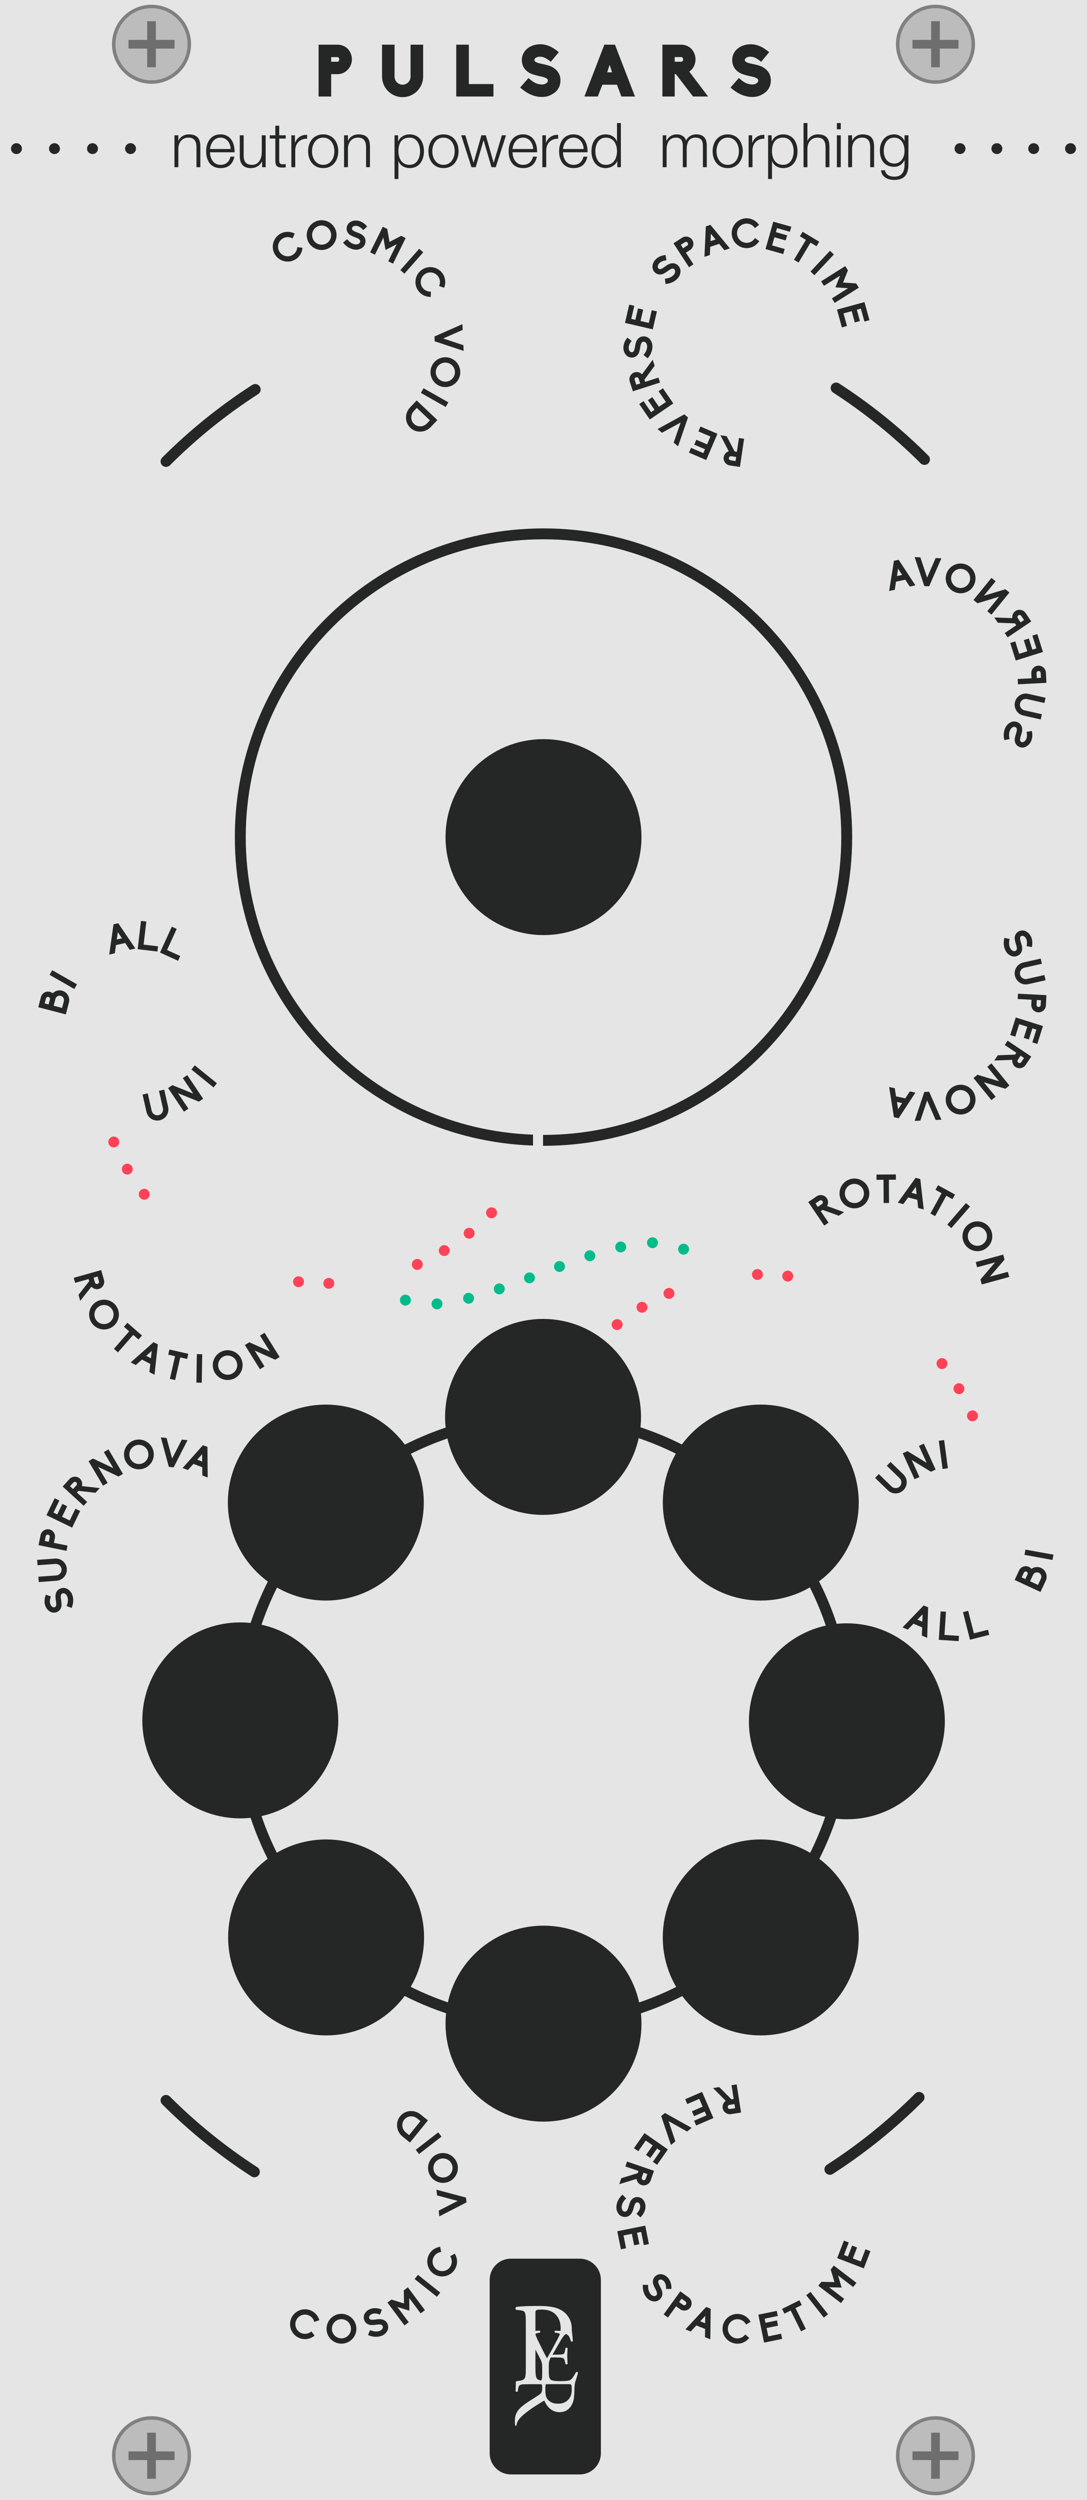 <?xml version="1.0" encoding="UTF-8" standalone="no"?>
<!-- Generator: Adobe Illustrator 23.0.3, SVG Export Plug-In . SVG Version: 6.00 Build 0)  -->

<svg
   xmlns:dc="http://purl.org/dc/elements/1.1/"
   xmlns:cc="http://creativecommons.org/ns#"
   xmlns:rdf="http://www.w3.org/1999/02/22-rdf-syntax-ns#"
   xmlns:svg="http://www.w3.org/2000/svg"
   xmlns="http://www.w3.org/2000/svg"
   xmlns:sodipodi="http://sodipodi.sourceforge.net/DTD/sodipodi-0.dtd"
   xmlns:inkscape="http://www.inkscape.org/namespaces/inkscape"
   version="1.0"
   id="Layer_1"
   x="0px"
   y="0px"
   viewBox="0 0 211.2 485.669"
   enable-background="new 0 0 165 380"
   xml:space="preserve"
   sodipodi:docname="Pulsars-WL.svg"
   width="55.88mm"
   height="128.5mm"
   inkscape:version="0.92.3 (2405546, 2018-03-11)"><defs
   id="defs607" /><sodipodi:namedview
   pagecolor="#ffffff"
   bordercolor="#666666"
   borderopacity="1"
   objecttolerance="10"
   gridtolerance="10"
   guidetolerance="10"
   inkscape:pageopacity="0"
   inkscape:pageshadow="2"
   inkscape:window-width="1920"
   inkscape:window-height="1017"
   id="namedview605"
   showgrid="false"
   inkscape:document-units="mm"
   units="mm"
   fit-margin-top="0"
   fit-margin-left="0"
   fit-margin-right="0"
   fit-margin-bottom="0"
   inkscape:zoom="0.62105263"
   inkscape:cx="82.5"
   inkscape:cy="190.00001"
   inkscape:window-x="-8"
   inkscape:window-y="-8"
   inkscape:window-maximized="1"
   inkscape:current-layer="Layer_1" />
<g
   id="bg"
   transform="matrix(1.28,0,0,1.28,6.1144503e-4,-0.364)">
	<g
   id="g4">
		<rect
   y="-9.9999997e-006"
   width="165"
   height="380"
   id="rect2"
   x="0"
   style="fill:#e5e5e5" />
	</g>
	<g
   id="g16">
		<g
   id="g14">
			<g
   id="g10">
				<circle
   cx="23"
   cy="7"
   r="5.736"
   id="circle6"
   style="fill:#bcbcbc" />
				<path
   d="m 23,1.527 c 3.018,0 5.473,2.455 5.473,5.473 0,3.018 -2.455,5.473 -5.473,5.473 -3.018,0 -5.473,-2.455 -5.473,-5.473 0,-3.018 2.455,-5.473 5.473,-5.473 m 0,-0.527 c -3.314,0 -6,2.686 -6,6 0,3.314 2.686,6 6,6 3.314,0 6,-2.686 6,-6 0,-3.314 -2.686,-6 -6,-6 z"
   id="path8"
   inkscape:connector-curvature="0"
   style="fill:#808080" />
			</g>
			<polygon
   points="23.659,7.659 26.495,7.659 26.495,6.341 23.659,6.341 23.659,3.505 22.341,3.505 22.341,6.341 19.506,6.341 19.506,7.659 22.341,7.659 22.341,10.495 23.659,10.495 "
   id="polygon12"
   style="fill:#6e6e6e" />
		</g>
	</g>
	<g
   id="g28">
		<g
   id="g26">
			<g
   id="g22">
				<circle
   cx="142"
   cy="7"
   r="5.736"
   id="circle18"
   style="fill:#bcbcbc" />
				<path
   d="m 142,1.527 c 3.018,0 5.473,2.455 5.473,5.473 0,3.018 -2.455,5.473 -5.473,5.473 -3.018,0 -5.473,-2.455 -5.473,-5.473 0,-3.018 2.455,-5.473 5.473,-5.473 m 0,-0.527 c -3.314,0 -6,2.686 -6,6 0,3.314 2.686,6 6,6 3.314,0 6,-2.686 6,-6 0,-3.314 -2.686,-6 -6,-6 z"
   id="path20"
   inkscape:connector-curvature="0"
   style="fill:#808080" />
			</g>
			<polygon
   points="142.659,7.659 145.495,7.659 145.495,6.341 142.659,6.341 142.659,3.505 141.341,3.505 141.341,6.341 138.506,6.341 138.506,7.659 141.341,7.659 141.341,10.495 142.659,10.495 "
   id="polygon24"
   style="fill:#6e6e6e" />
		</g>
	</g>
	<g
   id="g40">
		<g
   id="g38">
			<g
   id="g34">
				<circle
   cx="23"
   cy="373"
   r="5.736"
   id="circle30"
   style="fill:#bcbcbc" />
				<path
   d="m 23,367.527 c 3.018,0 5.473,2.455 5.473,5.473 0,3.018 -2.455,5.473 -5.473,5.473 -3.018,0 -5.473,-2.455 -5.473,-5.473 0,-3.018 2.455,-5.473 5.473,-5.473 m 0,-0.527 c -3.314,0 -6,2.686 -6,6 0,3.314 2.686,6 6,6 3.314,0 6,-2.686 6,-6 0,-3.314 -2.686,-6 -6,-6 z"
   id="path32"
   inkscape:connector-curvature="0"
   style="fill:#808080" />
			</g>
			<polygon
   points="23.659,373.659 26.495,373.659 26.495,372.341 23.659,372.341 23.659,369.505 22.341,369.505 22.341,372.341 19.506,372.341 19.506,373.659 22.341,373.659 22.341,376.495 23.659,376.495 "
   id="polygon36"
   style="fill:#6e6e6e" />
		</g>
	</g>
	<g
   id="g52">
		<g
   id="g50">
			<g
   id="g46">
				<circle
   cx="142"
   cy="373"
   r="5.736"
   id="circle42"
   style="fill:#bcbcbc" />
				<path
   d="m 142,367.527 c 3.018,0 5.473,2.455 5.473,5.473 0,3.018 -2.455,5.473 -5.473,5.473 -3.018,0 -5.473,-2.455 -5.473,-5.473 0,-3.018 2.455,-5.473 5.473,-5.473 m 0,-0.527 c -3.314,0 -6,2.686 -6,6 0,3.314 2.686,6 6,6 3.314,0 6,-2.686 6,-6 0,-3.314 -2.686,-6 -6,-6 z"
   id="path44"
   inkscape:connector-curvature="0"
   style="fill:#808080" />
			</g>
			<polygon
   points="142.659,373.659 145.495,373.659 145.495,372.341 142.659,372.341 142.659,369.505 141.341,369.505 141.341,372.341 138.506,372.341 138.506,373.659 141.341,373.659 141.341,376.495 142.659,376.495 "
   id="polygon48"
   style="fill:#6e6e6e" />
		</g>
	</g>
</g>
<g
   id="serigraphy"
   transform="matrix(1.28,0,0,1.28,6.1144503e-4,-0.364)">
	<g
   id="g59">
		<g
   id="g57">
			<path
   d="m 146.845,215.49 c -0.17,-0.421 0.03,-0.9 0.45,-1.08 v 0 c 0.42,-0.181 0.91,0.019 1.09,0.449 v 0 c 0.17,0.421 -0.029,0.9 -0.45,1.08 v 0 c -0.1,0.04 -0.21,0.061 -0.319,0.061 v 0 c -0.32,0 -0.63,-0.19 -0.771,-0.51 z m -2,-4.021 c -0.229,-0.39 -0.1,-0.9 0.301,-1.13 v 0 c 0.39,-0.23 0.899,-0.1 1.13,0.3 v 0 c 0.229,0.391 0.1,0.9 -0.301,1.13 v 0 c -0.13,0.08 -0.27,0.11 -0.409,0.11 v 0 c -0.29,0 -0.561,-0.15 -0.721,-0.41 z m -2.51,-3.729 v 0 0 c -0.28,-0.36 -0.22,-0.881 0.14,-1.16 v 0 c 0.37,-0.28 0.881,-0.21 1.171,0.149 v 0 c 0.279,0.36 0.21,0.88 -0.15,1.16 v 0 c -0.15,0.12 -0.33,0.18 -0.51,0.18 v 0 c -0.25,1e-5 -0.49,-0.109 -0.65,-0.329 z m -52.64,-2.721 c -0.33,-0.319 -0.34,-0.84 -0.021,-1.17 v 0 c 0.311,-0.33 0.84,-0.34 1.17,-0.019 v 0 c 0.33,0.319 0.34,0.84 0.021,1.17 v 0 c -0.16,0.17 -0.38,0.25 -0.601,0.25 v 0 c -0.199,0 -0.409,-0.07 -0.569,-0.23 z m 3.33,-3.18 c -0.29,-0.36 -0.23,-0.88 0.13,-1.16 v 0 c 0.359,-0.29 0.88,-0.229 1.17,0.13 v 0 c 0.28,0.351 0.22,0.88 -0.141,1.16 v 0 0 0 c -0.149,0.12 -0.329,0.18 -0.51,0.18 v 0 c -0.25,0 -0.49,-0.1 -0.649,-0.31 z m 3.72,-2.72 c -0.24,-0.391 -0.11,-0.9 0.28,-1.141 v 0 c 0.39,-0.229 0.899,-0.1 1.14,0.29 v 0 c 0.23,0.391 0.1,0.9 -0.29,1.13 v 0 0 0 c -0.13,0.08 -0.28,0.12 -0.42,0.12 v 0 c -0.28,0 -0.56,-0.14 -0.71,-0.399 z m 4.04,-2.2 c -0.18,-0.42 0.01,-0.91 0.43,-1.09 v 0 c 0.42,-0.19 0.91,0.01 1.09,0.43 v 0 c 0.181,0.42 -0.01,0.9 -0.43,1.09 v 0 c -0.11,0.04 -0.22,0.07 -0.33,0.07 v 0 c -0.32,0 -0.63,-0.19 -0.76,-0.5 z m 18.689,-2.13 c -0.46,-0.061 -0.779,-0.471 -0.729,-0.92 v 0 c 0.06,-0.46 0.47,-0.78 0.92,-0.73 v 0 c 0.46,0.061 0.78,0.47 0.73,0.92 v 0 c -0.051,0.42 -0.41,0.73 -0.82,0.73 v 0 c -0.04,0 -0.07,0 -0.101,0 z m -5.329,-1.061 c -0.011,-0.46 0.359,-0.83 0.819,-0.83 v -0.01 c 0.46,0 0.83,0.36 0.84,0.82 v 0 c 0,0.46 -0.37,0.83 -0.819,0.84 v 0 0 0 h -0.011 v 0 c -0.449,10e-6 -0.819,-0.36 -0.829,-0.82 z"
   id="path55"
   inkscape:connector-curvature="0"
   style="fill:#ff4257" />
		</g>
	</g>
	<g
   id="g65">
		<g
   id="g63">
			<path
   d="m 18.038,173.289 c 0.17,0.421 -0.03,0.9 -0.45,1.08 v 0 c -0.42,0.181 -0.91,-0.019 -1.09,-0.449 v 0 c -0.17,-0.421 0.029,-0.9 0.45,-1.08 v 0 c 0.1,-0.04 0.21,-0.061 0.319,-0.061 v 0 c 0.32,1e-5 0.63,0.19 0.77,0.51 z m 2,4.021 c 0.229,0.39 0.1,0.9 -0.301,1.13 v 0 c -0.39,0.23 -0.899,0.1 -1.13,-0.3 v 0 c -0.229,-0.391 -0.1,-0.9 0.301,-1.13 v 0 c 0.13,-0.08 0.27,-0.11 0.409,-0.11 v 0 c 0.29,-1e-5 0.561,0.15 0.721,0.41 z m 2.51,3.729 v 0 0 c 0.28,0.36 0.22,0.881 -0.14,1.16 v 0 c -0.37,0.28 -0.881,0.21 -1.171,-0.149 v 0 c -0.279,-0.36 -0.21,-0.88 0.15,-1.16 v 0 c 0.15,-0.12 0.33,-0.18 0.51,-0.18 v 0 c 0.25,0 0.49,0.109 0.65,0.329 z m 52.64,2.721 c 0.33,0.319 0.34,0.84 0.021,1.17 v 0 c -0.311,0.33 -0.84,0.34 -1.17,0.019 v 0 c -0.33,-0.319 -0.34,-0.84 -0.021,-1.17 v 0 c 0.16,-0.17 0.38,-0.25 0.601,-0.25 v 0 c 0.199,0 0.409,0.07 0.569,0.23 z m -3.33,3.18 c 0.29,0.36 0.23,0.88 -0.13,1.16 v 0 c -0.359,0.29 -0.88,0.229 -1.17,-0.13 v 0 c -0.28,-0.351 -0.22,-0.88 0.141,-1.16 v 0 0 0 c 0.149,-0.12 0.329,-0.18 0.51,-0.18 v 0 c 0.25,0 0.49,0.1 0.649,0.31 z m -3.72,2.72 c 0.24,0.391 0.11,0.9 -0.28,1.141 v 0 c -0.39,0.229 -0.899,0.1 -1.14,-0.29 v 0 c -0.23,-0.391 -0.1,-0.9 0.29,-1.13 v 0 0 0 c 0.13,-0.08 0.28,-0.12 0.42,-0.12 v 0 c 0.28,0 0.56,0.14 0.71,0.399 z m -4.04,2.2 c 0.18,0.42 -0.01,0.91 -0.43,1.09 v 0 c -0.42,0.19 -0.91,-0.01 -1.09,-0.43 v 0 c -0.181,-0.42 0.01,-0.9 0.43,-1.09 v 0 c 0.11,-0.04 0.22,-0.07 0.33,-0.07 v 0 c 0.32,0 0.63,0.19 0.76,0.5 z m -18.689,2.13 c 0.46,0.061 0.779,0.471 0.729,0.92 v 0 c -0.06,0.46 -0.47,0.78 -0.92,0.73 v 0 c -0.46,-0.06 -0.78,-0.47 -0.73,-0.92 v 0 c 0.051,-0.42 0.41,-0.73 0.82,-0.73 v 0 c 0.04,0 0.07,0 0.101,0 z m 5.329,1.061 c 0.011,0.46 -0.359,0.83 -0.819,0.83 v 0.01 c -0.46,0 -0.83,-0.36 -0.84,-0.82 v 0 c 0,-0.46 0.37,-0.83 0.819,-0.84 v 0 0 0 h 0.011 v 0 c 0.449,-1e-5 0.819,0.36 0.829,0.82 z"
   id="path61"
   inkscape:connector-curvature="0"
   style="fill:#ff4257" />
		</g>
	</g>
	<g
   id="g85">
		<path
   d="m 152.485,144.2 c -0.141,-0.438 -0.163,-0.927 -0.059,-1.424 l 0.033,-0.151 0.792,0.169 -0.033,0.151 c -0.075,0.363 -0.067,0.714 0.028,1.008 l 0.003,0.006 c 0.028,0.088 0.062,0.174 0.107,0.253 0.074,0.133 0.169,0.24 0.274,0.314 0.124,0.097 0.324,0.18 0.541,0.059 0.116,-0.065 0.174,-0.175 0.181,-0.338 0.006,-0.198 -0.06,-0.428 -0.113,-0.585 -0.025,-0.07 -0.216,-0.674 -0.219,-1 0.009,-0.222 0.064,-0.42 0.163,-0.594 0.103,-0.176 0.249,-0.312 0.435,-0.418 0.201,-0.112 0.438,-0.161 0.691,-0.145 0.22,0.031 0.437,0.119 0.634,0.26 0.197,0.141 0.363,0.325 0.492,0.554 0.05,0.09 0.094,0.191 0.136,0.293 0.134,0.385 0.167,0.818 0.082,1.265 l -0.028,0.147 -0.799,-0.145 0.028,-0.147 c 0.088,-0.503 -0.016,-0.836 -0.122,-1.027 -0.068,-0.121 -0.158,-0.218 -0.253,-0.29 -0.153,-0.109 -0.333,-0.133 -0.461,-0.061 -0.117,0.064 -0.166,0.15 -0.18,0.289 -0.013,0.139 0.021,0.322 0.104,0.596 0.013,0.035 0.025,0.083 0.039,0.132 0.083,0.246 0.186,0.579 0.18,0.854 0.005,0.234 -0.05,0.446 -0.15,0.628 -0.1,0.182 -0.253,0.331 -0.444,0.438 -0.239,0.134 -0.486,0.188 -0.737,0.163 -0.218,-0.024 -0.442,-0.115 -0.67,-0.272 -0.199,-0.133 -0.358,-0.316 -0.504,-0.575 -0.068,-0.122 -0.123,-0.259 -0.172,-0.405 z"
   id="path67"
   inkscape:connector-curvature="0"
   style="fill:#252626" />
		<path
   d="m 155.333,146.364 2.638,-0.595 0.178,0.789 -2.639,0.594 c -0.474,0.107 -0.778,0.581 -0.673,1.05 0.107,0.474 0.584,0.766 1.058,0.658 l 2.639,-0.594 0.179,0.793 -2.639,0.595 c -0.438,0.1 -0.892,0.021 -1.271,-0.218 -0.379,-0.245 -0.645,-0.621 -0.743,-1.06 -0.204,-0.907 0.365,-1.809 1.273,-2.013 z"
   id="path69"
   inkscape:connector-curvature="0"
   style="fill:#252626" />
		<path
   d="m 154.52,151.103 4.321,0.222 -0.079,1.547 c -0.016,0.298 -0.145,0.571 -0.368,0.773 -0.223,0.195 -0.503,0.302 -0.8,0.287 -0.613,-0.032 -1.079,-0.561 -1.048,-1.174 l 0.038,-0.74 -2.106,-0.108 z m 2.821,1.696 c -0.009,0.17 0.124,0.311 0.295,0.318 0.169,0.009 0.322,-0.123 0.331,-0.287 l 0.037,-0.739 -0.625,-0.033 z"
   id="path71"
   inkscape:connector-curvature="0"
   style="fill:#252626" />
		<path
   d="m 154.185,154.712 4.127,1.297 -0.855,2.719 -0.753,-0.236 0.611,-1.941 -0.609,-0.191 -0.532,1.691 -0.771,-0.242 0.532,-1.692 -1.229,-0.387 -0.595,1.889 -0.765,-0.239 z"
   id="path73"
   inkscape:connector-curvature="0"
   style="fill:#252626" />
		<path
   d="m 151.463,160.447 2.609,-0.097 0.193,-0.286 -1.753,-1.179 0.44,-0.655 3.586,2.411 -0.863,1.284 c -0.163,0.242 -0.411,0.404 -0.705,0.462 -0.295,0.058 -0.586,0.002 -0.828,-0.162 -0.357,-0.239 -0.537,-0.668 -0.479,-1.081 l -2.735,0.098 z m 3.034,0.687 c -0.095,0.141 -0.06,0.339 0.086,0.438 0.146,0.099 0.343,0.056 0.438,-0.085 l 0.423,-0.63 -0.524,-0.353 z"
   id="path75"
   inkscape:connector-curvature="0"
   style="fill:#252626" />
		<path
   d="m 148.374,163.405 3.277,0.985 -1.79,-2.198 0.631,-0.515 2.73,3.353 -0.611,0.499 -3.271,-0.986 1.788,2.194 -0.631,0.514 -2.73,-3.352 z"
   id="path77"
   inkscape:connector-curvature="0"
   style="fill:#252626" />
		<path
   d="m 147.935,166.384 c 0.435,1.173 -0.163,2.478 -1.33,2.911 -1.173,0.435 -2.477,-0.162 -2.912,-1.336 -0.434,-1.167 0.166,-2.466 1.339,-2.9 1.167,-0.434 2.47,0.159 2.903,1.325 z m -0.764,0.284 c -0.279,-0.752 -1.114,-1.135 -1.86,-0.857 -0.746,0.276 -1.129,1.112 -0.85,1.863 0.282,0.758 1.116,1.14 1.862,0.863 0.746,-0.276 1.129,-1.112 0.848,-1.869 z"
   id="path79"
   inkscape:connector-curvature="0"
   style="fill:#252626" />
		<path
   d="m 141.038,165.981 1.862,4.246 -0.874,0.039 -1.294,-2.964 -1.03,3.068 -0.867,0.039 1.469,-4.396 z"
   id="path81"
   inkscape:connector-curvature="0"
   style="fill:#252626" />
		<path
   d="m 135.822,165.447 0.189,1.235 1.403,0.301 0.685,-1.047 0.851,0.183 -2.538,3.884 -0.719,-0.154 -0.728,-4.585 z m 0.33,2.087 0.172,1.113 0.613,-0.945 z"
   id="path83"
   inkscape:connector-curvature="0"
   style="fill:#252626" />
	</g>
	<g
   id="g105">
		<path
   d="m 152.485,111.046 c -0.141,0.438 -0.163,0.927 -0.059,1.424 l 0.033,0.151 0.792,-0.169 -0.033,-0.151 c -0.075,-0.363 -0.067,-0.714 0.028,-1.008 l 0.003,-0.006 c 0.028,-0.088 0.062,-0.174 0.107,-0.253 0.074,-0.133 0.169,-0.24 0.274,-0.314 0.124,-0.097 0.324,-0.18 0.541,-0.059 0.116,0.065 0.174,0.175 0.181,0.338 0.006,0.198 -0.06,0.428 -0.113,0.585 -0.025,0.07 -0.216,0.674 -0.219,1 0.009,0.222 0.064,0.42 0.163,0.594 0.103,0.176 0.249,0.312 0.435,0.418 0.201,0.112 0.438,0.161 0.691,0.145 0.22,-0.031 0.437,-0.119 0.634,-0.26 0.197,-0.141 0.363,-0.325 0.492,-0.554 0.05,-0.09 0.094,-0.191 0.136,-0.293 0.134,-0.385 0.167,-0.818 0.082,-1.265 l -0.028,-0.147 -0.799,0.145 0.028,0.147 c 0.088,0.503 -0.016,0.836 -0.122,1.027 -0.068,0.121 -0.158,0.218 -0.253,0.29 -0.153,0.109 -0.333,0.133 -0.461,0.061 -0.117,-0.064 -0.166,-0.15 -0.18,-0.289 -0.013,-0.139 0.021,-0.322 0.104,-0.596 0.013,-0.035 0.025,-0.083 0.039,-0.132 0.083,-0.246 0.186,-0.579 0.18,-0.854 0.005,-0.234 -0.05,-0.446 -0.15,-0.628 -0.1,-0.182 -0.253,-0.331 -0.444,-0.438 -0.239,-0.134 -0.486,-0.188 -0.737,-0.163 -0.218,0.024 -0.442,0.115 -0.67,0.272 -0.199,0.133 -0.358,0.316 -0.504,0.575 -0.068,0.122 -0.123,0.259 -0.172,0.405 z"
   id="path87"
   inkscape:connector-curvature="0"
   style="fill:#252626" />
		<path
   d="m 155.333,108.882 2.638,0.595 0.178,-0.789 -2.639,-0.594 c -0.474,-0.107 -0.778,-0.581 -0.673,-1.05 0.107,-0.474 0.584,-0.766 1.058,-0.658 l 2.639,0.594 0.179,-0.793 -2.639,-0.595 c -0.438,-0.1 -0.892,-0.021 -1.271,0.218 -0.379,0.245 -0.645,0.621 -0.743,1.06 -0.204,0.907 0.365,1.809 1.273,2.013 z"
   id="path89"
   inkscape:connector-curvature="0"
   style="fill:#252626" />
		<path
   d="m 154.52,104.144 4.321,-0.222 -0.079,-1.547 c -0.016,-0.298 -0.145,-0.571 -0.368,-0.773 -0.223,-0.195 -0.503,-0.302 -0.8,-0.287 -0.613,0.032 -1.079,0.561 -1.048,1.174 l 0.038,0.74 -2.106,0.108 z m 2.821,-1.696 c -0.009,-0.17 0.124,-0.311 0.295,-0.318 0.169,-0.009 0.322,0.123 0.331,0.287 l 0.037,0.739 -0.625,0.033 z"
   id="path91"
   inkscape:connector-curvature="0"
   style="fill:#252626" />
		<path
   d="m 154.185,100.534 4.127,-1.297 -0.855,-2.719 -0.753,0.236 0.611,1.941 -0.609,0.191 -0.532,-1.691 -0.771,0.242 0.532,1.692 -1.229,0.387 -0.595,-1.889 -0.765,0.239 z"
   id="path93"
   inkscape:connector-curvature="0"
   style="fill:#252626" />
		<path
   d="m 151.463,94.799 2.609,0.097 0.193,0.286 -1.753,1.179 0.44,0.655 3.586,-2.411 -0.863,-1.284 c -0.163,-0.242 -0.411,-0.404 -0.705,-0.462 -0.295,-0.058 -0.586,-0.002 -0.828,0.162 -0.357,0.239 -0.537,0.668 -0.479,1.081 l -2.735,-0.098 z m 3.034,-0.687 c -0.095,-0.141 -0.06,-0.339 0.086,-0.438 0.146,-0.099 0.343,-0.056 0.438,0.085 l 0.423,0.63 -0.524,0.353 z"
   id="path95"
   inkscape:connector-curvature="0"
   style="fill:#252626" />
		<path
   d="m 148.374,91.841 3.277,-0.985 -1.79,2.198 0.631,0.515 2.73,-3.353 -0.611,-0.499 -3.271,0.986 1.788,-2.194 -0.631,-0.514 -2.73,3.352 z"
   id="path97"
   inkscape:connector-curvature="0"
   style="fill:#252626" />
		<path
   d="m 147.935,88.862 c 0.435,-1.173 -0.163,-2.478 -1.33,-2.911 -1.173,-0.435 -2.477,0.162 -2.912,1.336 -0.434,1.167 0.166,2.466 1.339,2.9 1.167,0.434 2.47,-0.159 2.903,-1.325 z m -0.764,-0.284 c -0.279,0.752 -1.114,1.135 -1.86,0.857 -0.746,-0.276 -1.129,-1.112 -0.85,-1.863 0.282,-0.758 1.116,-1.14 1.862,-0.863 0.746,0.276 1.129,1.112 0.848,1.869 z"
   id="path99"
   inkscape:connector-curvature="0"
   style="fill:#252626" />
		<path
   d="m 141.038,89.265 1.862,-4.246 -0.874,-0.039 -1.294,2.964 -1.03,-3.068 -0.867,-0.039 1.469,4.396 z"
   id="path101"
   inkscape:connector-curvature="0"
   style="fill:#252626" />
		<path
   d="m 135.822,89.799 0.189,-1.235 1.403,-0.301 0.685,1.047 0.851,-0.183 -2.538,-3.884 -0.719,0.154 -0.728,4.585 z m 0.33,-2.087 0.172,-1.113 0.613,0.945 z"
   id="path103"
   inkscape:connector-curvature="0"
   style="fill:#252626" />
	</g>
	<g
   id="g125">
		<path
   d="m 11.078,242.765 c 0.075,0.454 0.025,0.94 -0.152,1.417 l -0.056,0.145 -0.758,-0.284 0.056,-0.146 c 0.128,-0.348 0.172,-0.695 0.121,-1.001 l -9.8e-4,-0.005 c -0.016,-0.092 -0.037,-0.182 -0.069,-0.268 -0.054,-0.142 -0.132,-0.262 -0.225,-0.352 -0.107,-0.113 -0.294,-0.226 -0.526,-0.138 -0.125,0.048 -0.198,0.146 -0.229,0.308 -0.037,0.195 -0.006,0.431 0.023,0.595 0.016,0.073 0.115,0.698 0.069,1.022 -0.042,0.217 -0.126,0.405 -0.248,0.562 -0.129,0.159 -0.294,0.273 -0.492,0.349 -0.217,0.082 -0.458,0.096 -0.706,0.041 -0.213,-0.062 -0.414,-0.182 -0.589,-0.35 -0.174,-0.168 -0.312,-0.376 -0.404,-0.621 -0.036,-0.096 -0.063,-0.202 -0.092,-0.309 -0.073,-0.402 -0.042,-0.837 0.107,-1.264 l 0.05,-0.143 0.77,0.261 -0.051,0.143 c -0.161,0.484 -0.108,0.829 -0.03,1.033 0.049,0.131 0.123,0.24 0.207,0.325 0.134,0.131 0.31,0.181 0.446,0.13 0.124,-0.048 0.187,-0.124 0.22,-0.26 0.033,-0.136 0.027,-0.322 -0.015,-0.605 -0.008,-0.036 -0.013,-0.086 -0.02,-0.136 -0.044,-0.256 -0.098,-0.601 -0.051,-0.872 0.029,-0.231 0.115,-0.433 0.241,-0.598 0.126,-0.165 0.301,-0.289 0.505,-0.368 0.256,-0.096 0.51,-0.113 0.755,-0.051 0.209,0.057 0.418,0.18 0.62,0.369 0.179,0.16 0.308,0.364 0.413,0.644 0.05,0.13 0.085,0.272 0.109,0.426 z"
   id="path107"
   inkscape:connector-curvature="0"
   style="fill:#252626" />
		<path
   d="m 8.584,240.201 -2.697,0.197 -0.059,-0.807 2.697,-0.196 c 0.484,-0.035 0.855,-0.459 0.821,-0.938 -0.036,-0.485 -0.465,-0.844 -0.948,-0.808 l -2.698,0.196 -0.059,-0.812 2.697,-0.197 c 0.448,-0.034 0.886,0.111 1.224,0.403 0.339,0.299 0.546,0.711 0.578,1.159 0.067,0.928 -0.629,1.733 -1.557,1.801 z"
   id="path109"
   inkscape:connector-curvature="0"
   style="fill:#252626" />
		<path
   d="m 10.09,235.659 -4.241,-0.859 0.308,-1.52 c 0.06,-0.292 0.228,-0.543 0.479,-0.708 0.249,-0.161 0.541,-0.227 0.833,-0.167 0.602,0.122 0.984,0.715 0.861,1.316 l -0.147,0.727 2.068,0.419 z m -2.539,-2.096 c 0.033,-0.167 -0.077,-0.326 -0.244,-0.359 -0.167,-0.034 -0.337,0.074 -0.37,0.234 l -0.147,0.727 0.614,0.125 z"
   id="path111"
   inkscape:connector-curvature="0"
   style="fill:#252626" />
		<path
   d="m 10.948,232.136 -3.896,-1.888 1.243,-2.567 0.712,0.345 -0.888,1.833 0.573,0.278 0.775,-1.598 0.728,0.353 -0.774,1.599 1.16,0.562 0.864,-1.783 0.723,0.35 z"
   id="path113"
   inkscape:connector-curvature="0"
   style="fill:#252626" />
		<path
   d="m 14.499,226.848 -2.596,-0.292 -0.233,0.255 1.559,1.425 -0.532,0.583 -3.188,-2.916 1.044,-1.142 c 0.196,-0.216 0.467,-0.339 0.766,-0.353 0.301,-0.014 0.58,0.085 0.795,0.282 0.318,0.29 0.433,0.741 0.313,1.142 l 2.719,0.308 z m -2.899,-1.129 c 0.114,-0.126 0.11,-0.327 -0.021,-0.446 -0.129,-0.118 -0.33,-0.106 -0.444,0.019 l -0.513,0.56 0.466,0.427 z"
   id="path115"
   inkscape:connector-curvature="0"
   style="fill:#252626" />
		<path
   d="m 17.993,224.381 -3.097,-1.462 1.445,2.44 -0.699,0.414 -2.205,-3.72 0.68,-0.402 3.089,1.46 -1.443,-2.435 0.7,-0.416 2.203,3.72 z"
   id="path117"
   inkscape:connector-curvature="0"
   style="fill:#252626" />
		<path
   d="m 18.869,221.499 c -0.257,-1.225 0.526,-2.425 1.745,-2.682 1.226,-0.257 2.426,0.528 2.683,1.753 0.256,1.218 -0.53,2.413 -1.755,2.67 -1.218,0.256 -2.418,-0.522 -2.673,-1.741 z m 0.796,-0.167 c 0.165,0.784 0.935,1.287 1.713,1.123 0.779,-0.162 1.281,-0.933 1.117,-1.717 -0.166,-0.79 -0.937,-1.293 -1.715,-1.131 -0.778,0.164 -1.281,0.934 -1.115,1.725 z"
   id="path119"
   inkscape:connector-curvature="0"
   style="fill:#252626" />
		<path
   d="m 25.629,222.918 -1.214,-4.476 0.869,0.091 0.841,3.123 1.474,-2.881 0.864,0.089 -2.104,4.13 z"
   id="path121"
   inkscape:connector-curvature="0"
   style="fill:#252626" />
		<path
   d="m 30.707,224.22 -0.004,-1.249 -1.344,-0.506 -0.832,0.934 -0.814,-0.307 3.086,-3.464 0.688,0.259 0.039,4.642 z m -0.017,-2.111 -0.005,-1.126 -0.747,0.843 z"
   id="path123"
   inkscape:connector-curvature="0"
   style="fill:#252626" />
	</g>
	<g
   id="g155">
		<g
   id="g129">
			<path
   d="m 48.358,7.066 h 2.906 c 0.574,0 1.115,0.231 1.524,0.629 0.397,0.409 0.63,1.027 0.63,1.603 0,1.192 -0.983,2.242 -2.154,2.242 h -0.995 v 3.392 H 48.358 Z m 3.138,2.231 c 0,-0.144 -0.1,-0.343 -0.231,-0.343 h -0.995 v 0.696 h 0.995 c 0.132,0 0.231,-0.21 0.231,-0.354 z"
   id="path127"
   inkscape:connector-curvature="0"
   style="fill:#252626" />
		</g>
		<g
   id="g133">
			<path
   d="m 64.231,7.066 v 4.838 c 0,1.724 -1.402,3.127 -3.126,3.127 -1.712,0 -3.115,-1.403 -3.115,-3.127 V 7.066 h 1.9 v 4.838 c 0,0.686 0.552,1.237 1.215,1.237 0.674,0 1.215,-0.552 1.215,-1.237 V 7.066 Z"
   id="path131"
   inkscape:connector-curvature="0"
   style="fill:#252626" />
		</g>
		<g
   id="g137">
			<path
   d="m 69.257,7.066 h 1.911 v 5.977 h 3.734 v 1.889 h -5.646 c 1e-5,0 1e-5,-7.865 0,-7.865 z"
   id="path135"
   inkscape:connector-curvature="0"
   style="fill:#252626" />
		</g>
		<g
   id="g141">
			<path
   d="M 81.418,14.909 C 80.623,14.744 79.894,14.379 78.955,13.573 l 1.259,-1.447 c 0.696,0.607 1.105,0.839 1.591,0.928 0.144,0.033 0.287,0.055 0.42,0.055 0.221,0 0.42,-0.044 0.574,-0.121 0.133,-0.066 0.365,-0.21 0.365,-0.508 0,-0.31 -0.574,-0.497 -1.072,-0.597 -0.221,-0.045 -1.303,-0.276 -1.745,-0.542 -0.751,-0.441 -1.138,-1.115 -1.138,-1.955 0,-0.464 0.154,-0.905 0.408,-1.281 0.255,-0.354 0.608,-0.63 1.017,-0.817 l -0.011,0.011 c 0.42,-0.199 0.895,-0.298 1.348,-0.298 0.188,0 0.364,0.011 0.586,0.044 0.707,0.121 1.358,0.408 2.265,1.16 L 83.605,9.662 C 82.788,8.988 82.368,8.889 81.948,8.889 c -0.21,0 -0.375,0.044 -0.508,0.11 -0.21,0.089 -0.32,0.243 -0.32,0.387 0,0.299 0.397,0.442 1.038,0.574 0.066,0.022 0.144,0.022 0.222,0.045 0.431,0.099 1.071,0.231 1.491,0.475 h -0.012 c 0.796,0.442 1.216,1.138 1.216,2 0,0.508 -0.133,0.982 -0.42,1.381 -0.254,0.364 -0.63,0.63 -1.05,0.839 -0.441,0.232 -0.895,0.299 -1.392,0.299 -0.266,-10e-6 -0.553,-0.033 -0.796,-0.089 z"
   id="path139"
   inkscape:connector-curvature="0"
   style="fill:#252626" />
		</g>
		<g
   id="g145">
			<path
   d="m 93.646,13.142 h -2.21 l -0.695,1.79 H 88.708 L 91.735,7.066 h 1.612 l 3.038,7.865 H 94.32 Z m -1.104,-3.026 -0.376,1.148 h 0.74 z"
   id="path143"
   inkscape:connector-curvature="0"
   style="fill:#252626" />
		</g>
		<g
   id="g149">
			<path
   d="m 107.486,14.932 h -2.287 l -2.607,-3.402 h -0.177 v 3.402 h -1.867 V 7.066 h 2.884 c 0.574,0 1.115,0.231 1.514,0.629 0.397,0.409 0.629,1.027 0.629,1.603 0,0.751 -0.364,1.479 -0.949,1.855 z m -5.071,-5.28 h 1.017 c 0.154,0 0.265,-0.199 0.265,-0.354 0,-0.155 -0.11,-0.354 -0.265,-0.354 h -1.017 z"
   id="path147"
   inkscape:connector-curvature="0"
   style="fill:#252626" />
		</g>
		<g
   id="g153">
			<path
   d="m 113.351,14.909 c -0.795,-0.165 -1.524,-0.53 -2.463,-1.336 l 1.259,-1.447 c 0.696,0.607 1.105,0.839 1.591,0.928 0.144,0.033 0.287,0.055 0.42,0.055 0.221,0 0.42,-0.044 0.574,-0.121 0.133,-0.066 0.365,-0.21 0.365,-0.508 0,-0.31 -0.575,-0.497 -1.072,-0.597 -0.221,-0.045 -1.303,-0.276 -1.745,-0.542 -0.751,-0.441 -1.138,-1.115 -1.138,-1.955 0,-0.464 0.154,-0.905 0.408,-1.281 0.255,-0.354 0.608,-0.63 1.017,-0.817 l -0.011,0.011 c 0.42,-0.199 0.895,-0.298 1.348,-0.298 0.188,0 0.364,0.011 0.586,0.044 0.707,0.121 1.358,0.408 2.265,1.16 l -1.216,1.458 c -0.817,-0.674 -1.237,-0.773 -1.657,-0.773 -0.21,0 -0.375,0.044 -0.508,0.11 -0.21,0.089 -0.32,0.243 -0.32,0.387 0,0.299 0.397,0.442 1.038,0.574 0.066,0.022 0.144,0.022 0.222,0.045 0.431,0.099 1.071,0.231 1.491,0.475 h -0.012 c 0.796,0.442 1.216,1.138 1.216,2 0,0.508 -0.133,0.982 -0.42,1.381 -0.254,0.364 -0.63,0.63 -1.05,0.839 -0.441,0.232 -0.895,0.299 -1.392,0.299 -0.266,-10e-6 -0.553,-0.033 -0.796,-0.089 z"
   id="path151"
   inkscape:connector-curvature="0"
   style="fill:#252626" />
		</g>
	</g>
	<g
   id="g221">
		<g
   id="g159">
			<path
   d="m 110.303,66.489 1.212,2.315 0.342,0.051 0.309,-2.091 0.781,0.115 -0.631,4.276 -1.533,-0.226 c -0.288,-0.043 -0.542,-0.196 -0.721,-0.438 -0.179,-0.241 -0.253,-0.528 -0.211,-0.816 0.064,-0.427 0.373,-0.773 0.771,-0.899 l -1.268,-2.427 z m 0.688,3.036 c -0.169,-0.025 -0.333,0.091 -0.359,0.266 -0.025,0.175 0.099,0.334 0.266,0.358 l 0.752,0.111 0.092,-0.625 z"
   id="path157"
   inkscape:connector-curvature="0"
   style="fill:#252626" />
		</g>
		<g
   id="g163">
			<path
   d="m 108.901,66.121 -1.699,3.982 -2.623,-1.119 0.31,-0.728 1.873,0.8 0.252,-0.587 -1.633,-0.697 0.316,-0.744 1.634,0.697 0.506,-1.186 -1.823,-0.778 0.314,-0.739 z"
   id="path161"
   inkscape:connector-curvature="0"
   style="fill:#252626" />
		</g>
		<g
   id="g167">
			<path
   d="m 104.434,63.647 -1.509,4.379 -0.667,-0.562 1.058,-3.053 -2.836,1.555 -0.663,-0.56 4.056,-2.231 z"
   id="path165"
   inkscape:connector-curvature="0"
   style="fill:#252626" />
		</g>
		<g
   id="g171">
			<path
   d="m 102.202,61.513 -3.564,2.441 -1.608,-2.348 0.65,-0.446 1.149,1.678 0.524,-0.36 -1.001,-1.462 0.666,-0.456 1.002,1.462 1.062,-0.726 -1.117,-1.633 0.66,-0.452 z"
   id="path169"
   inkscape:connector-curvature="0"
   style="fill:#252626" />
		</g>
		<g
   id="g175">
			<path
   d="m 99.368,55.799 -1.543,2.113 0.105,0.329 2.016,-0.646 0.242,0.752 -4.123,1.325 -0.474,-1.476 c -0.09,-0.278 -0.063,-0.575 0.073,-0.843 0.139,-0.267 0.363,-0.46 0.641,-0.55 0.411,-0.133 0.86,-0.009 1.149,0.294 l 1.62,-2.213 z m -2.422,1.961 c -0.053,-0.162 -0.23,-0.258 -0.398,-0.205 -0.168,0.055 -0.257,0.237 -0.204,0.399 l 0.232,0.724 0.602,-0.194 z"
   id="path173"
   inkscape:connector-curvature="0"
   style="fill:#252626" />
		</g>
		<g
   id="g179">
			<path
   d="m 99,53.253 c -0.072,0.453 -0.273,0.898 -0.593,1.295 l -0.099,0.119 -0.628,-0.509 0.099,-0.12 c 0.231,-0.29 0.384,-0.605 0.432,-0.912 v -0.006 c 0.014,-0.092 0.022,-0.184 0.019,-0.274 -0.005,-0.151 -0.042,-0.29 -0.101,-0.403 -0.066,-0.143 -0.208,-0.309 -0.456,-0.299 -0.135,0.006 -0.235,0.077 -0.314,0.22 -0.096,0.174 -0.142,0.407 -0.165,0.573 -0.01,0.073 -0.112,0.697 -0.259,0.989 -0.108,0.192 -0.248,0.344 -0.414,0.454 -0.172,0.111 -0.363,0.167 -0.576,0.176 -0.231,0.009 -0.465,-0.055 -0.684,-0.186 -0.182,-0.127 -0.335,-0.304 -0.446,-0.517 -0.111,-0.215 -0.176,-0.456 -0.188,-0.717 -0.003,-0.104 0.004,-0.214 0.013,-0.323 0.056,-0.404 0.223,-0.806 0.501,-1.164 l 0.092,-0.119 0.646,0.49 -0.092,0.121 c -0.307,0.406 -0.364,0.75 -0.356,0.969 0.006,0.14 0.041,0.266 0.095,0.374 0.085,0.166 0.235,0.27 0.382,0.264 0.133,-0.006 0.217,-0.058 0.29,-0.176 0.075,-0.118 0.129,-0.297 0.178,-0.579 0.005,-0.036 0.015,-0.086 0.025,-0.135 0.038,-0.257 0.098,-0.6 0.228,-0.843 0.101,-0.211 0.247,-0.375 0.419,-0.491 0.171,-0.116 0.376,-0.179 0.594,-0.188 0.273,-0.011 0.521,0.053 0.732,0.189 0.181,0.12 0.34,0.304 0.472,0.548 0.118,0.207 0.176,0.443 0.188,0.74 0.005,0.141 -0.007,0.286 -0.032,0.439 z"
   id="path177"
   inkscape:connector-curvature="0"
   style="fill:#252626" />
		</g>
		<g
   id="g183">
			<path
   d="m 99.081,50.268 -4.212,-0.976 0.642,-2.774 0.77,0.179 -0.459,1.98 0.622,0.146 0.4,-1.729 0.786,0.183 -0.4,1.727 1.254,0.292 0.447,-1.93 0.781,0.182 z"
   id="path181"
   inkscape:connector-curvature="0"
   style="fill:#252626" />
		</g>
		<g
   id="g187">
			<path
   d="m 102.505,42.86 c -0.37,0.271 -0.827,0.447 -1.331,0.506 l -0.154,0.016 -0.09,-0.804 0.154,-0.017 c 0.368,-0.042 0.698,-0.161 0.947,-0.346 l 0.004,-0.004 c 0.074,-0.055 0.146,-0.115 0.207,-0.183 0.103,-0.111 0.174,-0.235 0.211,-0.357 0.053,-0.148 0.068,-0.365 -0.115,-0.532 -0.1,-0.091 -0.221,-0.11 -0.378,-0.064 -0.19,0.057 -0.387,0.19 -0.52,0.291 -0.058,0.047 -0.568,0.419 -0.879,0.522 -0.212,0.062 -0.418,0.072 -0.612,0.034 -0.2,-0.042 -0.377,-0.138 -0.534,-0.28 -0.171,-0.155 -0.293,-0.365 -0.355,-0.611 -0.041,-0.218 -0.025,-0.45 0.045,-0.682 0.071,-0.231 0.194,-0.448 0.37,-0.642 0.069,-0.076 0.151,-0.149 0.234,-0.222 0.324,-0.247 0.725,-0.417 1.174,-0.477 l 0.148,-0.021 0.117,0.804 -0.15,0.021 c -0.504,0.075 -0.787,0.277 -0.936,0.439 -0.093,0.104 -0.156,0.218 -0.194,0.332 -0.056,0.178 -0.021,0.357 0.087,0.456 0.098,0.09 0.193,0.11 0.33,0.079 0.136,-0.032 0.3,-0.121 0.532,-0.287 0.029,-0.023 0.071,-0.052 0.113,-0.079 0.207,-0.156 0.491,-0.358 0.753,-0.44 0.221,-0.078 0.438,-0.094 0.643,-0.056 0.203,0.038 0.394,0.137 0.556,0.284 0.202,0.184 0.333,0.4 0.387,0.648 0.046,0.213 0.03,0.454 -0.047,0.721 -0.062,0.23 -0.186,0.438 -0.387,0.659 -0.095,0.103 -0.205,0.198 -0.33,0.29 z"
   id="path185"
   inkscape:connector-curvature="0"
   style="fill:#252626" />
		</g>
		<g
   id="g191">
			<path
   d="m 104.586,40.844 -2.355,-3.631 1.301,-0.844 c 0.25,-0.162 0.548,-0.217 0.842,-0.154 0.289,0.066 0.54,0.229 0.702,0.479 0.334,0.515 0.179,1.203 -0.337,1.537 l -0.622,0.403 1.147,1.77 z m -0.281,-3.281 c 0.144,-0.092 0.18,-0.282 0.087,-0.425 -0.093,-0.144 -0.289,-0.189 -0.427,-0.101 l -0.622,0.404 0.341,0.525 z"
   id="path189"
   inkscape:connector-curvature="0"
   style="fill:#252626" />
		</g>
		<g
   id="g195">
			<path
   d="m 109.957,38.259 -0.789,-0.967 -1.359,0.452 -0.058,1.248 -0.824,0.273 0.215,-4.624 0.697,-0.232 2.946,3.573 z m -1.341,-1.627 -0.712,-0.869 -0.048,1.122 z"
   id="path193"
   inkscape:connector-curvature="0"
   style="fill:#252626" />
		</g>
		<g
   id="g199">
			<path
   d="m 112.488,37.782 c -0.27,-0.112 -0.516,-0.271 -0.727,-0.475 -0.216,-0.203 -0.383,-0.443 -0.497,-0.716 -0.127,-0.277 -0.192,-0.568 -0.198,-0.878 -0.021,-1.247 0.982,-2.279 2.229,-2.302 0.354,-0.006 0.707,0.073 1.021,0.227 0.312,0.147 0.596,0.379 0.807,0.655 l 0.101,0.121 -0.644,0.491 -0.093,-0.12 c -0.28,-0.367 -0.709,-0.572 -1.178,-0.564 -0.803,0.014 -1.448,0.675 -1.435,1.479 0.014,0.808 0.682,1.454 1.485,1.439 0.461,-0.007 0.884,-0.228 1.156,-0.603 l 0.09,-0.118 0.652,0.464 -0.096,0.123 c -0.208,0.289 -0.472,0.519 -0.785,0.683 -0.307,0.164 -0.652,0.249 -1.005,0.254 -0.304,0.006 -0.604,-0.05 -0.885,-0.16 z"
   id="path197"
   inkscape:connector-curvature="0"
   style="fill:#252626" />
		</g>
		<g
   id="g203">
			<path
   d="m 116.203,38.087 1.174,-4.16 2.74,0.773 -0.215,0.759 -1.958,-0.553 -0.172,0.614 1.705,0.481 -0.219,0.776 -1.706,-0.48 -0.35,1.238 1.905,0.538 -0.218,0.771 z"
   id="path201"
   inkscape:connector-curvature="0"
   style="fill:#252626" />
		</g>
		<g
   id="g207">
			<path
   d="m 120.521,39.716 1.81,-3.024 -0.912,-0.546 0.412,-0.688 2.522,1.51 -0.411,0.688 -0.912,-0.546 -1.809,3.024 z"
   id="path205"
   inkscape:connector-curvature="0"
   style="fill:#252626" />
		</g>
		<g
   id="g211">
			<path
   d="m 123.026,41.499 2.957,-3.15 0.593,0.556 -2.957,3.152 z"
   id="path209"
   inkscape:connector-curvature="0"
   style="fill:#252626" />
		</g>
		<g
   id="g215">
			<path
   d="m 126.277,45.571 2.446,-1.542 -1.908,-0.134 0.707,-1.773 -2.448,1.541 -0.431,-0.683 3.66,-2.309 0.405,0.644 -0.737,1.852 1.988,0.133 0.408,0.647 -3.66,2.308 z"
   id="path213"
   inkscape:connector-curvature="0"
   style="fill:#252626" />
		</g>
		<g
   id="g219">
			<path
   d="m 127.051,47.277 4.17,-1.146 0.756,2.748 -0.762,0.209 -0.539,-1.962 -0.615,0.168 0.471,1.711 -0.779,0.214 -0.47,-1.71 -1.242,0.342 0.525,1.91 -0.773,0.212 z"
   id="path217"
   inkscape:connector-curvature="0"
   style="fill:#252626" />
		</g>
	</g>
	<g
   id="g263">
		<g
   id="g225">
			<path
   d="m 43.896,39.977 c -0.29,0.027 -0.581,9.8e-4 -0.861,-0.08 -0.286,-0.079 -0.546,-0.213 -0.773,-0.399 -0.241,-0.187 -0.435,-0.413 -0.584,-0.685 -0.598,-1.09 -0.192,-2.469 0.898,-3.067 0.309,-0.17 0.658,-0.265 1.005,-0.276 0.345,-0.016 0.703,0.059 1.019,0.204 l 0.144,0.06 -0.339,0.732 -0.139,-0.063 c -0.417,-0.192 -0.893,-0.175 -1.301,0.051 -0.703,0.386 -0.965,1.271 -0.579,1.973 0.389,0.707 1.279,0.967 1.98,0.58 0.405,-0.221 0.675,-0.612 0.741,-1.07 l 0.024,-0.146 0.792,0.106 -0.027,0.152 c -0.049,0.354 -0.175,0.678 -0.375,0.969 -0.195,0.287 -0.461,0.523 -0.77,0.692 -0.266,0.146 -0.556,0.235 -0.855,0.269 z"
   id="path223"
   inkscape:connector-curvature="0"
   style="fill:#252626" />
		</g>
		<g
   id="g229">
			<path
   d="m 46.59,36.337 c -0.203,-1.235 0.634,-2.401 1.863,-2.604 1.236,-0.203 2.402,0.634 2.605,1.871 0.202,1.229 -0.636,2.39 -1.871,2.594 -1.23,0.2 -2.396,-0.63 -2.598,-1.86 z m 0.805,-0.132 c 0.129,0.793 0.876,1.328 1.662,1.199 0.786,-0.13 1.322,-0.876 1.192,-1.668 -0.131,-0.798 -0.879,-1.334 -1.665,-1.205 -0.785,0.129 -1.321,0.876 -1.189,1.674 z"
   id="path227"
   inkscape:connector-curvature="0"
   style="fill:#252626" />
		</g>
		<g
   id="g233">
			<path
   d="m 53.335,38.047 c -0.432,-0.157 -0.832,-0.438 -1.162,-0.825 l -0.099,-0.119 0.619,-0.522 0.1,0.119 c 0.24,0.282 0.522,0.49 0.814,0.596 h 0.006 c 0.088,0.032 0.176,0.057 0.267,0.071 0.15,0.022 0.293,0.013 0.415,-0.024 0.154,-0.038 0.342,-0.146 0.379,-0.393 0.02,-0.133 -0.032,-0.244 -0.157,-0.349 -0.153,-0.128 -0.374,-0.217 -0.531,-0.271 -0.07,-0.022 -0.665,-0.24 -0.925,-0.439 -0.169,-0.142 -0.292,-0.308 -0.369,-0.491 -0.076,-0.189 -0.096,-0.389 -0.064,-0.6 0.035,-0.229 0.141,-0.447 0.311,-0.637 0.158,-0.154 0.36,-0.272 0.592,-0.342 0.232,-0.069 0.48,-0.089 0.739,-0.049 0.103,0.015 0.209,0.042 0.315,0.071 0.387,0.131 0.75,0.37 1.049,0.709 l 0.101,0.114 -0.604,0.543 -0.1,-0.113 c -0.344,-0.377 -0.67,-0.499 -0.886,-0.531 -0.139,-0.021 -0.27,-0.011 -0.385,0.022 -0.18,0.053 -0.31,0.181 -0.331,0.325 -0.021,0.132 0.015,0.224 0.118,0.318 0.102,0.095 0.268,0.182 0.535,0.283 0.035,0.012 0.082,0.03 0.128,0.05 0.246,0.086 0.571,0.208 0.785,0.382 0.188,0.139 0.322,0.312 0.404,0.504 0.082,0.189 0.105,0.401 0.073,0.618 -0.04,0.271 -0.148,0.501 -0.323,0.684 -0.152,0.155 -0.361,0.277 -0.626,0.362 -0.226,0.076 -0.468,0.089 -0.763,0.046 -0.138,-0.021 -0.279,-0.061 -0.426,-0.113 z"
   id="path231"
   inkscape:connector-curvature="0"
   style="fill:#252626" />
		</g>
		<g
   id="g237">
			<path
   d="m 58.932,39.939 1.284,-2.594 -1.698,0.883 -0.324,-1.883 -1.283,2.594 -0.726,-0.358 1.92,-3.881 0.681,0.337 0.338,1.965 1.768,-0.924 0.686,0.338 -1.919,3.883 z"
   id="path235"
   inkscape:connector-curvature="0"
   style="fill:#252626" />
		</g>
		<g
   id="g241">
			<path
   d="m 60.773,41.283 2.861,-3.242 0.61,0.539 -2.861,3.242 z"
   id="path239"
   inkscape:connector-curvature="0"
   style="fill:#252626" />
		</g>
		<g
   id="g245">
			<path
   d="m 63.106,43.546 c -0.057,-0.286 -0.06,-0.579 -0.006,-0.866 0.05,-0.292 0.157,-0.564 0.32,-0.811 0.161,-0.259 0.367,-0.474 0.623,-0.649 1.026,-0.706 2.44,-0.44 3.147,0.586 0.199,0.29 0.329,0.628 0.375,0.974 0.05,0.341 0.014,0.706 -0.1,1.034 l -0.045,0.149 -0.765,-0.264 0.049,-0.144 c 0.15,-0.436 0.085,-0.906 -0.181,-1.292 -0.455,-0.661 -1.363,-0.834 -2.023,-0.379 -0.666,0.458 -0.835,1.372 -0.38,2.032 0.262,0.38 0.679,0.611 1.142,0.631 l 0.146,0.009 -0.025,0.801 -0.154,-0.013 C 64.875,45.333 64.537,45.24 64.229,45.069 63.923,44.903 63.66,44.662 63.461,44.372 c -0.172,-0.25 -0.291,-0.53 -0.354,-0.826 z"
   id="path243"
   inkscape:connector-curvature="0"
   style="fill:#252626" />
		</g>
		<g
   id="g249">
			<path
   d="m 65.951,51.354 4.238,-1.871 0.04,0.873 -2.957,1.3 3.067,1.021 0.04,0.866 -4.394,-1.457 z"
   id="path247"
   inkscape:connector-curvature="0"
   style="fill:#252626" />
		</g>
		<g
   id="g253">
			<path
   d="m 68.189,54.58 c 1.209,0.327 1.924,1.572 1.6,2.775 -0.326,1.209 -1.571,1.925 -2.78,1.599 -1.203,-0.324 -1.913,-1.569 -1.587,-2.777 0.325,-1.203 1.564,-1.92 2.768,-1.597 z m -0.213,0.787 c -0.774,-0.209 -1.572,0.25 -1.779,1.018 -0.208,0.77 0.25,1.567 1.025,1.777 0.78,0.21 1.578,-0.248 1.785,-1.018 0.208,-0.769 -0.25,-1.567 -1.031,-1.777 z"
   id="path251"
   inkscape:connector-curvature="0"
   style="fill:#252626" />
		</g>
		<g
   id="g257">
			<path
   d="m 64.293,59.21 3.761,2.136 -0.401,0.708 -3.762,-2.136 z"
   id="path255"
   inkscape:connector-curvature="0"
   style="fill:#252626" />
		</g>
		<g
   id="g261">
			<path
   d="m 63.243,61.062 3.146,2.973 -0.998,1.057 c -0.84,0.888 -2.231,0.944 -3.098,0.126 -0.866,-0.818 -0.889,-2.212 -0.049,-3.1 z m -0.419,1.602 c -0.535,0.566 -0.523,1.448 0.025,1.966 0.548,0.518 1.428,0.479 1.963,-0.086 L 65.255,64.074 63.267,62.195 Z"
   id="path259"
   inkscape:connector-curvature="0"
   style="fill:#252626" />
		</g>
	</g>
	<g
   id="g267">
		<circle
   cx="82.5"
   cy="127.336"
   r="14.872"
   id="circle265"
   style="fill:#252626" />
	</g>
	<g
   id="g271">
		<circle
   cx="115.475"
   cy="294.335"
   r="14.872"
   id="circle269"
   style="fill:#252626" />
	</g>
	<g
   id="g275">
		
			<ellipse
   transform="matrix(0.099,-0.995,0.995,0.099,-144.261,363.538)"
   cx="128.526"
   cy="261.394"
   rx="14.872"
   ry="14.872"
   id="ellipse273"
   style="fill:#252626" />
	</g>
	<g
   id="g279">
		<circle
   cx="115.481"
   cy="228.336"
   r="14.872"
   id="circle277"
   style="fill:#252626" />
	</g>
	<g
   id="g283">
		<circle
   cx="82.431"
   cy="215.334"
   r="14.872"
   id="circle281"
   style="fill:#252626" />
	</g>
	<g
   id="g287">
		<circle
   cx="49.458"
   cy="228.336"
   r="14.872"
   id="circle285"
   style="fill:#252626" />
	</g>
	<g
   id="g291">
		<circle
   cx="36.474"
   cy="261.394"
   r="14.872"
   id="circle289"
   style="fill:#252626" />
	</g>
	<g
   id="g295">
		<circle
   cx="49.5"
   cy="294.335"
   r="14.872"
   id="circle293"
   style="fill:#252626" />
	</g>
	<g
   id="g299">
		<circle
   cx="82.5"
   cy="307.42"
   r="14.872"
   id="circle297"
   style="fill:#252626" />
	</g>
	<g
   id="g303">
		<path
   d="m 140.328,70.845 c -0.212,0 -0.424,-0.081 -0.586,-0.242 -4.028,-4.03 -8.495,-7.641 -13.276,-10.733 -0.384,-0.248 -0.494,-0.761 -0.245,-1.146 0.249,-0.385 0.761,-0.492 1.146,-0.245 4.878,3.155 9.437,6.84 13.548,10.952 0.323,0.324 0.323,0.849 0,1.172 -0.162,0.161 -0.374,0.242 -0.586,0.242 z"
   id="path301"
   inkscape:connector-curvature="0"
   style="fill:#252626" />
	</g>
	<g
   id="g307">
		<path
   d="m 25.203,71.148 c -0.212,0 -0.424,-0.081 -0.586,-0.242 -0.323,-0.324 -0.323,-0.849 0,-1.172 4.15,-4.149 8.75,-7.86 13.673,-11.031 0.385,-0.249 0.897,-0.137 1.145,0.248 0.248,0.384 0.137,0.896 -0.248,1.145 -4.823,3.107 -9.331,6.744 -13.397,10.811 -0.162,0.161 -0.374,0.242 -0.586,0.242 z"
   id="path305"
   inkscape:connector-curvature="0"
   style="fill:#252626" />
	</g>
	<g
   id="g311">
		<path
   d="m 38.613,330.741 c -0.154,0 -0.31,-0.043 -0.449,-0.133 -4.877,-3.154 -9.435,-6.84 -13.548,-10.952 -0.323,-0.323 -0.323,-0.849 0,-1.172 0.324,-0.322 0.848,-0.322 1.172,0 4.03,4.03 8.497,7.642 13.276,10.733 0.384,0.248 0.494,0.761 0.245,1.146 -0.158,0.245 -0.425,0.378 -0.696,0.378 z"
   id="path309"
   inkscape:connector-curvature="0"
   style="fill:#252626" />
	</g>
	<g
   id="g315">
		<path
   d="m 125.975,330.362 c -0.272,0 -0.539,-0.134 -0.697,-0.38 -0.248,-0.384 -0.137,-0.896 0.248,-1.145 4.824,-3.107 9.331,-6.745 13.396,-10.811 0.324,-0.322 0.848,-0.322 1.172,0 0.323,0.323 0.323,0.849 0,1.172 -4.148,4.148 -8.748,7.86 -13.672,11.031 -0.139,0.09 -0.294,0.132 -0.447,0.132 z"
   id="path313"
   inkscape:connector-curvature="0"
   style="fill:#252626" />
	</g>
	<g
   id="g381">
		<g
   id="g319">
			<path
   d="m 109.182,317.05 1.842,1.854 0.343,-0.053 -0.324,-2.09 0.78,-0.12 0.662,4.273 -1.53,0.237 c -0.289,0.045 -0.576,-0.028 -0.819,-0.206 -0.242,-0.177 -0.398,-0.429 -0.442,-0.717 -0.065,-0.427 0.126,-0.85 0.471,-1.087 l -1.929,-1.945 z m 1.555,2.697 c -0.168,0.025 -0.291,0.186 -0.264,0.36 0.026,0.173 0.192,0.29 0.36,0.264 l 0.75,-0.116 -0.097,-0.625 z"
   id="path317"
   inkscape:connector-curvature="0"
   style="fill:#252626" />
		</g>
		<g
   id="g323">
			<path
   d="m 106.57,317.778 1.719,3.97 -2.615,1.132 -0.313,-0.725 1.868,-0.809 -0.254,-0.586 -1.628,0.706 -0.321,-0.742 1.628,-0.704 -0.511,-1.183 -1.818,0.787 -0.318,-0.736 z"
   id="path321"
   inkscape:connector-curvature="0"
   style="fill:#252626" />
		</g>
		<g
   id="g327">
			<path
   d="m 100.93,320.979 4.049,2.257 -0.674,0.56 -2.82,-1.58 1.031,3.067 -0.667,0.555 -1.485,-4.39 z"
   id="path325"
   inkscape:connector-curvature="0"
   style="fill:#252626" />
		</g>
		<g
   id="g331">
			<path
   d="m 97.828,324.033 3.547,2.475 -1.63,2.337 -0.648,-0.452 1.165,-1.669 -0.522,-0.364 -1.016,1.454 -0.663,-0.463 1.016,-1.454 -1.057,-0.737 -1.133,1.624 -0.658,-0.458 z"
   id="path329"
   inkscape:connector-curvature="0"
   style="fill:#252626" />
		</g>
		<g
   id="g335">
			<path
   d="m 94.312,330.878 2.498,-0.767 0.111,-0.327 -1.997,-0.687 0.257,-0.747 4.088,1.406 -0.504,1.464 c -0.095,0.275 -0.293,0.496 -0.562,0.628 -0.27,0.132 -0.566,0.152 -0.842,0.058 -0.407,-0.14 -0.691,-0.507 -0.742,-0.923 L 94,331.784 Z m 3.109,-0.12 c -0.055,0.161 0.03,0.345 0.196,0.402 0.167,0.057 0.346,-0.036 0.401,-0.196 l 0.247,-0.718 -0.597,-0.204 z"
   id="path333"
   inkscape:connector-curvature="0"
   style="fill:#252626" />
		</g>
		<g
   id="g339">
			<path
   d="m 93.641,334.71 c 0.122,-0.442 0.369,-0.864 0.729,-1.224 l 0.111,-0.108 0.57,0.574 -0.111,0.108 c -0.262,0.263 -0.446,0.562 -0.527,0.86 v 0.006 c -0.024,0.09 -0.043,0.18 -0.049,0.271 -0.01,0.151 0.011,0.292 0.058,0.41 0.05,0.15 0.173,0.33 0.421,0.347 0.133,0.009 0.241,-0.052 0.336,-0.186 0.114,-0.162 0.184,-0.39 0.226,-0.55 0.017,-0.073 0.187,-0.683 0.363,-0.957 0.128,-0.18 0.283,-0.314 0.46,-0.407 0.183,-0.091 0.38,-0.126 0.592,-0.112 0.23,0.016 0.455,0.104 0.659,0.259 0.166,0.144 0.3,0.336 0.388,0.562 0.088,0.226 0.127,0.471 0.109,0.731 -0.008,0.103 -0.027,0.212 -0.047,0.319 -0.1,0.396 -0.308,0.777 -0.622,1.104 l -0.104,0.109 -0.59,-0.559 0.105,-0.107 c 0.348,-0.373 0.442,-0.709 0.457,-0.926 0.01,-0.141 -0.012,-0.269 -0.053,-0.381 -0.068,-0.176 -0.206,-0.295 -0.352,-0.305 -0.133,-0.009 -0.221,0.033 -0.308,0.145 -0.087,0.109 -0.159,0.281 -0.238,0.556 -0.009,0.036 -0.024,0.085 -0.04,0.131 -0.064,0.252 -0.161,0.587 -0.316,0.813 -0.123,0.198 -0.285,0.346 -0.469,0.443 -0.183,0.098 -0.393,0.138 -0.611,0.123 -0.272,-0.019 -0.51,-0.107 -0.706,-0.267 -0.167,-0.14 -0.306,-0.338 -0.411,-0.595 -0.094,-0.22 -0.127,-0.459 -0.107,-0.756 0.01,-0.14 0.038,-0.284 0.078,-0.434 z"
   id="path337"
   inkscape:connector-curvature="0"
   style="fill:#252626" />
		</g>
		<g
   id="g343">
			<path
   d="m 93.699,338.93 4.244,-0.85 0.559,2.796 -0.775,0.154 -0.398,-1.996 -0.627,0.124 0.349,1.741 -0.792,0.158 -0.349,-1.74 -1.263,0.253 0.388,1.942 -0.786,0.157 z"
   id="path341"
   inkscape:connector-curvature="0"
   style="fill:#252626" />
		</g>
		<g
   id="g347">
			<path
   d="m 97.881,348.593 c -0.216,-0.404 -0.326,-0.881 -0.312,-1.389 l 0.007,-0.154 0.808,0.025 -0.006,0.153 c -0.009,0.37 0.062,0.713 0.208,0.985 l 0.005,0.006 c 0.043,0.081 0.092,0.16 0.15,0.229 0.097,0.118 0.209,0.206 0.324,0.26 0.14,0.074 0.352,0.119 0.543,-0.038 0.104,-0.086 0.14,-0.203 0.117,-0.364 -0.029,-0.198 -0.135,-0.41 -0.216,-0.556 -0.037,-0.065 -0.333,-0.622 -0.394,-0.943 -0.031,-0.219 -0.012,-0.423 0.054,-0.61 0.07,-0.192 0.188,-0.354 0.353,-0.489 0.178,-0.146 0.401,-0.238 0.655,-0.266 0.221,-0.01 0.448,0.038 0.668,0.142 0.218,0.102 0.415,0.254 0.582,0.456 0.065,0.079 0.126,0.171 0.186,0.264 0.199,0.354 0.311,0.775 0.307,1.228 l -9.8e-4,0.15 -0.811,9.8e-4 9.8e-4,-0.151 c -0.004,-0.509 -0.164,-0.817 -0.303,-0.985 -0.09,-0.107 -0.194,-0.187 -0.302,-0.24 -0.169,-0.08 -0.351,-0.071 -0.463,0.021 -0.104,0.084 -0.138,0.177 -0.125,0.315 0.013,0.14 0.078,0.312 0.209,0.567 0.018,0.032 0.04,0.077 0.061,0.122 0.126,0.229 0.286,0.536 0.329,0.808 0.048,0.229 0.031,0.447 -0.035,0.644 -0.065,0.196 -0.19,0.37 -0.359,0.51 -0.21,0.174 -0.443,0.272 -0.695,0.291 -0.217,0.015 -0.453,-0.034 -0.706,-0.148 -0.22,-0.094 -0.407,-0.245 -0.598,-0.476 -0.089,-0.107 -0.167,-0.23 -0.241,-0.366 z"
   id="path345"
   inkscape:connector-curvature="0"
   style="fill:#252626" />
		</g>
		<g
   id="g351">
			<path
   d="m 100.736,351.555 2.527,-3.505 1.256,0.906 c 0.24,0.174 0.4,0.43 0.447,0.727 0.044,0.293 -0.018,0.586 -0.191,0.827 -0.358,0.497 -1.055,0.601 -1.553,0.241 l -0.6,-0.432 -1.232,1.708 z m 2.951,-1.447 c 0.139,0.099 0.328,0.064 0.428,-0.074 0.1,-0.137 0.072,-0.337 -0.06,-0.434 l -0.601,-0.433 -0.366,0.507 z"
   id="path349"
   inkscape:connector-curvature="0"
   style="fill:#252626" />
		</g>
		<g
   id="g355">
			<path
   d="m 107.012,355.007 0.019,-1.249 -1.333,-0.531 -0.851,0.917 -0.807,-0.321 3.15,-3.405 0.684,0.273 -0.051,4.64 z m 0.023,-2.112 0.017,-1.125 -0.763,0.828 z"
   id="path353"
   inkscape:connector-curvature="0"
   style="fill:#252626" />
		</g>
		<g
   id="g359">
			<path
   d="m 110.888,355.742 c -0.257,-0.138 -0.486,-0.321 -0.674,-0.544 -0.195,-0.225 -0.338,-0.479 -0.425,-0.762 -0.098,-0.288 -0.133,-0.583 -0.107,-0.893 0.104,-1.24 1.205,-2.165 2.446,-2.062 0.351,0.028 0.694,0.144 0.99,0.326 0.296,0.177 0.555,0.437 0.737,0.732 l 0.087,0.13 -0.688,0.423 -0.08,-0.129 c -0.242,-0.392 -0.647,-0.639 -1.113,-0.678 -0.8,-0.067 -1.508,0.525 -1.574,1.324 -0.066,0.806 0.531,1.514 1.331,1.581 0.46,0.038 0.901,-0.138 1.21,-0.483 l 0.101,-0.108 0.602,0.525 -0.106,0.113 c -0.236,0.268 -0.521,0.469 -0.849,0.6 -0.321,0.132 -0.673,0.182 -1.024,0.152 -0.303,-0.026 -0.594,-0.111 -0.862,-0.249 z"
   id="path357"
   inkscape:connector-curvature="0"
   style="fill:#252626" />
		</g>
		<g
   id="g363">
			<path
   d="m 115.984,355.83 -0.873,-4.241 2.794,-0.575 0.159,0.774 -1.995,0.41 0.129,0.626 1.738,-0.359 0.163,0.793 -1.738,0.358 0.26,1.263 1.941,-0.399 0.162,0.786 z"
   id="path361"
   inkscape:connector-curvature="0"
   style="fill:#252626" />
		</g>
		<g
   id="g367">
			<path
   d="m 121.591,354.117 -1.571,-3.155 -0.951,0.473 -0.357,-0.718 2.633,-1.311 0.357,0.719 -0.952,0.473 1.571,3.156 z"
   id="path365"
   inkscape:connector-curvature="0"
   style="fill:#252626" />
		</g>
		<g
   id="g371">
			<path
   d="m 125.051,352.035 -2.67,-3.4 0.64,-0.503 2.669,3.399 z"
   id="path369"
   inkscape:connector-curvature="0"
   style="fill:#252626" />
		</g>
		<g
   id="g375">
			<path
   d="m 129.508,347.396 -2.297,-1.755 0.54,1.834 -1.907,-0.042 2.297,1.753 -0.489,0.643 -3.437,-2.624 0.461,-0.603 1.989,0.044 -0.567,-1.908 0.465,-0.607 3.436,2.623 z"
   id="path373"
   inkscape:connector-curvature="0"
   style="fill:#252626" />
		</g>
		<g
   id="g379">
			<path
   d="m 131.12,344.563 -4.04,-1.554 1.022,-2.66 0.737,0.284 -0.73,1.899 0.597,0.229 0.636,-1.657 0.756,0.29 -0.637,1.658 1.202,0.462 0.711,-1.851 0.749,0.288 z"
   id="path377"
   inkscape:connector-curvature="0"
   style="fill:#252626" />
		</g>
	</g>
	<g
   id="g423">
		<g
   id="g385">
			<path
   d="m 44.84,354.776 c -0.223,-0.188 -0.407,-0.416 -0.544,-0.675 -0.144,-0.26 -0.229,-0.54 -0.254,-0.834 -0.034,-0.304 -0.007,-0.601 0.084,-0.896 0.364,-1.192 1.639,-1.864 2.83,-1.5 0.337,0.103 0.65,0.287 0.899,0.529 0.253,0.236 0.451,0.545 0.567,0.873 l 0.057,0.145 -0.762,0.27 -0.052,-0.144 c -0.153,-0.435 -0.498,-0.763 -0.946,-0.899 -0.768,-0.235 -1.587,0.195 -1.821,0.963 -0.236,0.773 0.2,1.594 0.968,1.828 0.441,0.136 0.911,0.057 1.287,-0.217 l 0.121,-0.083 0.478,0.642 -0.128,0.088 c -0.288,0.211 -0.609,0.348 -0.958,0.407 -0.343,0.06 -0.698,0.034 -1.034,-0.069 -0.292,-0.089 -0.559,-0.233 -0.792,-0.427 z"
   id="path383"
   inkscape:connector-curvature="0"
   style="fill:#252626" />
		</g>
		<g
   id="g389">
			<path
   d="m 49.567,353.815 c -0.045,-1.253 0.934,-2.305 2.181,-2.349 1.252,-0.045 2.303,0.934 2.348,2.187 0.045,1.246 -0.935,2.291 -2.187,2.336 -1.246,0.044 -2.298,-0.929 -2.342,-2.174 z m 0.814,-0.029 c 0.028,0.802 0.702,1.43 1.499,1.4 0.796,-0.027 1.423,-0.702 1.395,-1.504 -0.029,-0.809 -0.703,-1.436 -1.499,-1.407 -0.796,0.028 -1.424,0.702 -1.395,1.511 z"
   id="path387"
   inkscape:connector-curvature="0"
   style="fill:#252626" />
		</g>
		<g
   id="g393">
			<path
   d="m 57.42,354.925 c -0.454,0.064 -0.939,0.002 -1.411,-0.186 l -0.144,-0.06 0.303,-0.75 0.144,0.059 c 0.344,0.136 0.69,0.188 0.997,0.145 l 0.006,-0.002 c 0.092,-0.013 0.182,-0.031 0.269,-0.061 0.143,-0.051 0.264,-0.126 0.355,-0.216 0.117,-0.105 0.232,-0.288 0.15,-0.523 -0.044,-0.126 -0.142,-0.201 -0.302,-0.235 -0.194,-0.041 -0.431,-0.016 -0.595,0.011 -0.073,0.013 -0.7,0.098 -1.022,0.044 -0.216,-0.047 -0.402,-0.136 -0.556,-0.262 -0.156,-0.133 -0.267,-0.299 -0.337,-0.5 -0.076,-0.218 -0.085,-0.46 -0.024,-0.707 0.068,-0.211 0.192,-0.408 0.363,-0.578 0.172,-0.171 0.384,-0.303 0.63,-0.39 0.098,-0.034 0.204,-0.06 0.312,-0.084 0.402,-0.064 0.835,-0.024 1.259,0.137 l 0.142,0.054 -0.279,0.762 -0.142,-0.054 c -0.479,-0.173 -0.825,-0.129 -1.031,-0.057 -0.132,0.047 -0.242,0.118 -0.329,0.201 -0.134,0.13 -0.189,0.304 -0.141,0.441 0.044,0.126 0.118,0.19 0.254,0.227 0.136,0.036 0.322,0.035 0.605,-9.8e-4 0.036,-0.006 0.087,-0.011 0.137,-0.016 0.256,-0.039 0.602,-0.083 0.871,-0.03 0.231,0.035 0.431,0.126 0.592,0.256 0.163,0.13 0.283,0.307 0.355,0.513 0.09,0.258 0.103,0.511 0.034,0.755 -0.062,0.208 -0.19,0.414 -0.385,0.611 -0.163,0.175 -0.371,0.299 -0.652,0.397 -0.131,0.047 -0.274,0.078 -0.429,0.1 z"
   id="path391"
   inkscape:connector-curvature="0"
   style="fill:#252626" />
		</g>
		<g
   id="g397">
			<path
   d="m 63.851,351.39 -1.729,-2.317 0.017,1.912 -1.824,-0.565 1.729,2.319 -0.647,0.483 -2.586,-3.469 0.608,-0.453 1.903,0.59 -0.023,-1.992 0.614,-0.457 2.586,3.467 z"
   id="path395"
   inkscape:connector-curvature="0"
   style="fill:#252626" />
		</g>
		<g
   id="g401">
			<path
   d="m 66.32,348.878 -3.383,-2.696 0.508,-0.637 3.383,2.696 z"
   id="path399"
   inkscape:connector-curvature="0"
   style="fill:#252626" />
		</g>
		<g
   id="g405">
			<path
   d="m 68.63,345.209 c -0.218,0.193 -0.47,0.344 -0.744,0.442 -0.277,0.105 -0.567,0.15 -0.86,0.133 -0.305,-0.009 -0.594,-0.077 -0.875,-0.208 -1.126,-0.528 -1.611,-1.882 -1.083,-3.009 0.148,-0.319 0.375,-0.602 0.649,-0.815 0.27,-0.216 0.602,-0.368 0.942,-0.437 l 0.151,-0.036 0.159,0.792 -0.149,0.03 c -0.451,0.091 -0.823,0.386 -1.021,0.809 -0.34,0.726 -0.03,1.595 0.695,1.935 0.73,0.343 1.603,0.028 1.942,-0.698 0.196,-0.418 0.185,-0.893 -0.032,-1.303 l -0.066,-0.131 0.701,-0.382 0.07,0.14 c 0.167,0.313 0.258,0.65 0.267,1.003 0.012,0.348 -0.063,0.694 -0.214,1.013 -0.128,0.275 -0.31,0.519 -0.532,0.723 z"
   id="path403"
   inkscape:connector-curvature="0"
   style="fill:#252626" />
		</g>
		<g
   id="g409">
			<path
   d="m 70.808,334.548 -4.121,2.124 -0.095,-0.87 2.879,-1.477 -3.127,-0.837 -0.093,-0.863 4.478,1.192 z"
   id="path407"
   inkscape:connector-curvature="0"
   style="fill:#252626" />
		</g>
		<g
   id="g413">
			<path
   d="m 68.142,331.4 c -1.148,0.498 -2.483,-0.03 -2.979,-1.174 -0.498,-1.148 0.029,-2.483 1.179,-2.981 1.144,-0.495 2.473,0.034 2.972,1.184 0.495,1.144 -0.028,2.476 -1.172,2.972 z m -0.323,-0.747 c 0.736,-0.319 1.074,-1.176 0.758,-1.905 -0.316,-0.73 -1.173,-1.069 -1.908,-0.75 -0.741,0.321 -1.079,1.177 -0.764,1.907 0.317,0.73 1.172,1.068 1.914,0.748 z"
   id="path411"
   inkscape:connector-curvature="0"
   style="fill:#252626" />
		</g>
		<g
   id="g417">
			<path
   d="m 67.018,324.565 -3.416,2.646 -0.498,-0.643 3.416,-2.647 z"
   id="path415"
   inkscape:connector-curvature="0"
   style="fill:#252626" />
		</g>
		<g
   id="g421">
			<path
   d="m 64.953,322.103 -2.723,3.365 -1.13,-0.914 c -0.95,-0.77 -1.113,-2.152 -0.364,-3.078 0.749,-0.928 2.137,-1.057 3.087,-0.288 z m -1.631,-0.296 c -0.604,-0.488 -1.483,-0.409 -1.957,0.177 -0.475,0.586 -0.369,1.462 0.236,1.951 l 0.501,0.405 1.721,-2.127 z"
   id="path419"
   inkscape:connector-curvature="0"
   style="fill:#252626" />
		</g>
	</g>
	<g
   id="g435">
		<g
   id="g427">
			<path
   d="M 88.002,375.836 H 77.536 c -1.771,0 -3.207,-1.436 -3.207,-3.207 v -26.331 c 0,-1.771 1.436,-3.207 3.207,-3.207 h 10.466 c 1.771,0 3.207,1.436 3.207,3.207 v 26.331 c 1e-5,1.771 -1.436,3.207 -3.207,3.207 z"
   id="path425"
   inkscape:connector-curvature="0"
   style="fill:#252626" />
		</g>
		<g
   id="g433">
			<g
   id="g431">
				<path
   d="m 86.615,363.942 c -0.114,0.263 -0.266,0.481 -0.455,0.652 -0.189,0.171 -0.404,0.298 -0.646,0.382 -0.242,0.084 -0.494,0.125 -0.758,0.125 -0.448,0 -0.797,-0.066 -1.048,-0.198 -0.25,-0.132 -0.446,-0.286 -0.586,-0.461 -0.15,-0.193 -0.244,-0.408 -0.283,-0.646 -0.04,-0.237 -0.059,-0.474 -0.059,-0.712 0,-0.334 0.007,-0.564 0.02,-0.692 0.013,-0.128 0.028,-0.2 0.046,-0.217 0.035,-0.026 0.18,-0.039 0.435,-0.039 h 3.084 c 0.088,0 0.16,0.007 0.217,0.02 0.057,0.013 0.101,0.048 0.132,0.105 0.031,0.057 0.05,0.143 0.059,0.257 0.009,0.114 0.013,0.272 0.013,0.474 10e-6,0.369 -0.057,0.686 -0.172,0.949 M 81.292,351.121 c 0.012,-0.083 0.047,-0.148 0.107,-0.196 0.059,-0.047 0.154,-0.077 0.285,-0.089 0.131,-0.012 0.315,-0.018 0.553,-0.018 0.927,0 1.637,0.258 2.13,0.775 0.493,0.517 0.74,1.209 0.74,2.077 0,0.082 -0.017,0.259 -0.028,0.381 -0.068,-9.5e-4 -0.137,-0.002 -0.205,-0.003 -0.187,-0.004 -0.39,-0.014 -0.61,-0.03 -0.049,0.024 -0.075,0.071 -0.079,0.14 -0.004,0.069 0.014,0.124 0.055,0.165 l 0.219,0.024 c 0.146,0.016 0.268,0.043 0.366,0.079 0.098,0.037 0.146,0.075 0.146,0.116 0,0.041 -0.024,0.116 -0.073,0.225 -0.049,0.11 -0.114,0.242 -0.195,0.396 -0.081,0.155 -0.169,0.319 -0.262,0.494 -0.094,0.175 -0.181,0.34 -0.262,0.494 -0.187,0.358 -0.378,0.709 -0.573,1.054 -0.195,0.346 -0.386,0.681 -0.573,1.006 -0.236,-0.423 -0.468,-0.866 -0.695,-1.329 -0.228,-0.463 -0.455,-0.922 -0.683,-1.378 -0.016,-0.032 -0.045,-0.093 -0.085,-0.183 -0.041,-0.089 -0.084,-0.185 -0.128,-0.286 -0.045,-0.102 -0.084,-0.197 -0.116,-0.286 -0.033,-0.089 -0.049,-0.15 -0.049,-0.183 0,-0.049 0.032,-0.087 0.097,-0.116 0.065,-0.028 0.203,-0.063 0.415,-0.103 l 0.158,-0.024 c 0.041,-0.041 0.059,-0.098 0.055,-0.171 -0.004,-0.073 -0.035,-0.118 -0.091,-0.134 -0.173,0.014 -0.385,0.024 -0.637,0.029 v -2.586 c 3e-5,-0.143 0.006,-0.256 0.018,-0.339 m 1.009,9.125 c 0,0.325 -0.004,0.585 -0.012,0.78 -0.008,0.195 -0.037,0.347 -0.085,0.457 -0.017,0.039 -0.038,0.074 -0.062,0.104 -4.7e-4,2.4e-4 -0.001,7e-4 -0.002,9.5e-4 -0.142,-0.027 -0.262,-0.059 -0.358,-0.095 -0.16,-0.059 -0.276,-0.166 -0.347,-0.321 -0.071,-0.154 -0.116,-0.371 -0.134,-0.651 -0.018,-0.279 -0.027,-0.651 -0.027,-1.114 v -2.538 l 0.637,1.242 c 0.089,0.171 0.16,0.315 0.213,0.433 0.053,0.118 0.091,0.228 0.116,0.329 0.024,0.102 0.041,0.209 0.049,0.323 0.008,0.114 0.012,0.256 0.012,0.427 v 0.622 h 10e-6 z m 5.031,1.507 c 0.053,-0.146 0.105,-0.303 0.158,-0.469 0.053,-0.167 0.102,-0.329 0.146,-0.488 0.045,-0.158 0.079,-0.29 0.104,-0.396 -0.025,-0.057 -0.071,-0.093 -0.14,-0.11 -0.069,-0.016 -0.124,-0.008 -0.165,0.024 -0.163,0.317 -0.319,0.577 -0.469,0.78 -0.15,0.203 -0.282,0.337 -0.396,0.402 -0.065,0.033 -0.14,0.061 -0.226,0.085 -0.085,0.024 -0.187,0.043 -0.305,0.055 -0.118,0.012 -0.26,0.023 -0.427,0.03 -0.167,0.008 -0.368,0.012 -0.603,0.012 -0.268,0 -0.49,-0.008 -0.664,-0.024 -0.175,-0.016 -0.315,-0.037 -0.42,-0.061 -0.106,-0.025 -0.189,-0.053 -0.25,-0.085 -0.061,-0.032 -0.108,-0.069 -0.14,-0.11 -0.098,-0.106 -0.16,-0.262 -0.189,-0.469 -0.029,-0.207 -0.043,-0.473 -0.043,-0.799 v -0.804 c 0.002,-0.111 0.005,-0.21 0.01,-0.294 0.008,-0.15 0.03,-0.29 0.067,-0.42 0.037,-0.13 0.093,-0.268 0.171,-0.415 0.018,-0.035 0.039,-0.073 0.061,-0.112 0.029,-9.2e-4 0.06,-10e-4 0.094,-10e-4 h 0.707 c 0.236,0 0.429,0.004 0.579,0.012 0.15,0.008 0.27,0.024 0.36,0.049 0.122,0.033 0.209,0.09 0.262,0.171 0.053,0.081 0.091,0.179 0.116,0.293 l 0.11,0.475 c 0.032,0.041 0.087,0.059 0.164,0.055 0.077,-0.004 0.128,-0.026 0.152,-0.067 0,-0.138 -0.008,-0.313 -0.024,-0.524 -0.016,-0.211 -0.024,-0.427 -0.024,-0.646 0,-0.236 0.008,-0.463 0.024,-0.683 0.016,-0.22 0.024,-0.402 0.024,-0.549 -0.024,-0.04 -0.075,-0.063 -0.152,-0.067 -0.077,-0.004 -0.132,0.014 -0.164,0.055 l -0.097,0.5 c -0.033,0.154 -0.071,0.258 -0.116,0.311 -0.045,0.053 -0.104,0.091 -0.177,0.116 -0.073,0.024 -0.199,0.043 -0.378,0.055 -0.179,0.012 -0.398,0.018 -0.658,0.018 h -0.551 c 0.004,-0.007 0.008,-0.013 0.012,-0.02 l 0.768,-1.329 c 0.154,-0.26 0.294,-0.502 0.421,-0.725 0.126,-0.223 0.25,-0.421 0.372,-0.591 0.122,-0.171 0.248,-0.309 0.378,-0.414 0.027,-0.022 0.055,-0.042 0.083,-0.06 0.083,0.033 0.155,0.072 0.218,0.117 0.102,0.073 0.185,0.158 0.25,0.256 0.065,0.097 0.118,0.207 0.159,0.329 0.04,0.122 0.085,0.256 0.134,0.402 0.032,0.041 0.085,0.057 0.159,0.049 0.073,-0.008 0.122,-0.032 0.146,-0.073 -0.016,-0.13 -0.03,-0.278 -0.042,-0.445 -0.012,-0.167 -0.027,-0.329 -0.043,-0.488 -0.016,-0.159 -0.038,-0.3 -0.055,-0.427 -0.042,-0.313 -0.033,-0.581 -0.033,-0.581 0,-0.617 -0.175,-1.157 -0.443,-1.609 -0.267,-0.451 -0.609,-0.808 -1.025,-1.069 -0.416,-0.261 -0.903,-0.446 -1.461,-0.553 -0.559,-0.107 -1.212,-0.16 -1.96,-0.16 -0.749,0 -1.405,0.009 -1.969,0.027 -0.565,0.018 -1.084,0.057 -1.56,0.116 -0.071,0.036 -0.11,0.104 -0.116,0.205 -0.006,0.101 0.02,0.181 0.08,0.241 l 0.641,0.071 c 0.202,0.024 0.359,0.062 0.473,0.116 0.113,0.053 0.196,0.151 0.249,0.294 0.053,0.143 0.086,0.333 0.098,0.57 0.012,0.238 0.018,0.547 0.018,0.927 v 6.577 c 0,0.463 -0.006,0.835 -0.018,1.114 -0.012,0.279 -0.053,0.496 -0.125,0.651 -0.071,0.154 -0.178,0.261 -0.321,0.321 -0.143,0.06 -0.345,0.107 -0.606,0.143 l -0.374,0.053 c -0.054,0.054 -0.078,0.128 -0.073,0.222 -4.7e-4,0.191 -0.003,0.251 -0.007,0.466 -0.004,0.246 -0.015,0.521 -0.034,0.825 0.018,0.045 0.069,0.072 0.154,0.081 0.085,0.009 0.145,-0.009 0.181,-0.054 l 0.04,-0.282 c 0.027,-0.197 0.063,-0.349 0.107,-0.456 0.045,-0.107 0.125,-0.188 0.242,-0.242 0.116,-0.054 0.279,-0.085 0.49,-0.094 0.21,-0.009 0.49,-0.013 0.839,-0.013 h 1.691 c 0.072,0 0.128,0.004 0.168,0.013 0.04,0.009 0.069,0.034 0.087,0.074 0.018,0.04 0.029,0.103 0.034,0.188 0.004,0.085 0.007,0.203 0.007,0.356 0,0.269 -0.034,0.47 -0.101,0.604 -0.067,0.134 -0.177,0.251 -0.329,0.349 -0.152,0.107 -0.32,0.219 -0.503,0.335 -0.184,0.116 -0.367,0.233 -0.55,0.349 -0.183,0.116 -0.36,0.228 -0.53,0.336 -0.17,0.107 -0.318,0.206 -0.443,0.295 -0.34,0.242 -0.62,0.468 -0.839,0.678 -0.219,0.21 -0.391,0.423 -0.517,0.637 -0.126,0.215 -0.213,0.441 -0.262,0.678 -0.049,0.237 -0.074,0.499 -0.074,0.785 0,0.259 0.022,0.457 0.067,0.591 0.027,0.036 0.061,0.052 0.101,0.047 0.04,-0.005 0.069,-0.025 0.087,-0.06 0.018,-0.179 0.06,-0.349 0.127,-0.51 0.067,-0.161 0.15,-0.3 0.248,-0.416 0.188,-0.233 0.4,-0.452 0.637,-0.658 0.237,-0.206 0.499,-0.416 0.785,-0.631 0.286,-0.215 0.608,-0.436 0.966,-0.664 0.358,-0.228 0.752,-0.477 1.181,-0.745 0.054,-0.036 0.109,-0.065 0.168,-0.087 0.058,-0.022 0.11,-0.016 0.154,0.02 0.062,0.17 0.156,0.351 0.282,0.544 0.125,0.192 0.28,0.374 0.463,0.544 0.183,0.17 0.398,0.311 0.644,0.423 0.246,0.112 0.53,0.168 0.852,0.168 0.474,0 0.864,-0.105 1.168,-0.316 0.304,-0.21 0.541,-0.476 0.711,-0.799 0.17,-0.313 0.28,-0.66 0.329,-1.04 0.049,-0.381 0.076,-0.781 0.074,-1.202 -0.003,-0.779 0.137,-1.275 0.137,-1.275"
   id="path429"
   inkscape:connector-curvature="0"
   style="fill:#e6e5e5" />
			</g>
		</g>
	</g>
	<g
   id="g449">
		<g
   id="g439">
			<path
   d="m 2.5,23.666 c -0.11,0 -0.221,-0.021 -0.32,-0.061 C 2.08,23.565 1.99,23.506 1.91,23.426 1.84,23.346 1.779,23.256 1.73,23.155 1.689,23.056 1.67,22.956 1.67,22.846 c 0,-0.11 0.02,-0.22 0.07,-0.32 0.039,-0.1 0.1,-0.189 0.17,-0.27 0.08,-0.08 0.17,-0.14 0.27,-0.18 0.21,-0.08 0.43,-0.08 0.64,0 0.101,0.04 0.19,0.1 0.261,0.18 0.08,0.08 0.14,0.17 0.189,0.27 0.04,0.101 0.061,0.21 0.061,0.32 0,0.11 -0.021,0.21 -0.061,0.31 -0.05,0.101 -0.109,0.19 -0.189,0.271 C 3.01,23.506 2.92,23.565 2.819,23.605 2.72,23.645 2.609,23.666 2.5,23.666 Z"
   id="path437"
   inkscape:connector-curvature="0"
   style="fill:#252626" />
		</g>
		<g
   id="g443">
			<path
   d="m 13.21,22.846 c 0,-0.46 0.37,-0.83 0.83,-0.83 v 0 c 0.46,0 0.83,0.37 0.83,0.83 v 0 c 0,0.45 -0.37,0.82 -0.83,0.82 v 0 c -0.46,10e-6 -0.83,-0.37 -0.83,-0.82 z m -5.771,0 c 0,-0.46 0.37,-0.83 0.83,-0.83 v 0 c 0.46,0 0.83,0.37 0.83,0.83 v 0 c 0,0.45 -0.37,0.82 -0.83,0.82 v 0 c -0.46,10e-6 -0.83,-0.37 -0.83,-0.82 z"
   id="path441"
   inkscape:connector-curvature="0"
   style="fill:#252626" />
		</g>
		<g
   id="g447">
			<path
   d="m 19.81,23.666 c -0.109,0 -0.21,-0.021 -0.319,-0.061 -0.091,-0.04 -0.19,-0.1 -0.261,-0.18 -0.08,-0.08 -0.14,-0.17 -0.18,-0.271 -0.04,-0.1 -0.07,-0.199 -0.07,-0.31 0,-0.11 0.03,-0.22 0.07,-0.32 0.04,-0.1 0.1,-0.189 0.18,-0.27 0.07,-0.08 0.16,-0.14 0.271,-0.18 0.3,-0.131 0.67,-0.051 0.899,0.18 0.08,0.08 0.141,0.17 0.181,0.27 0.04,0.101 0.06,0.21 0.06,0.32 0,0.11 -0.02,0.21 -0.06,0.31 -0.04,0.101 -0.101,0.19 -0.181,0.271 -0.159,0.16 -0.37,0.24 -0.59,0.24 z"
   id="path445"
   inkscape:connector-curvature="0"
   style="fill:#252626" />
		</g>
	</g>
	<g
   id="g463">
		<g
   id="g453">
			<path
   d="m 145.729,23.666 c -0.12,0 -0.22,-0.021 -0.319,-0.061 -0.101,-0.04 -0.19,-0.1 -0.271,-0.18 -0.08,-0.08 -0.14,-0.17 -0.18,-0.271 -0.04,-0.1 -0.061,-0.21 -0.061,-0.31 0,-0.11 0.021,-0.22 0.061,-0.32 0.04,-0.1 0.1,-0.189 0.18,-0.27 0.07,-0.08 0.17,-0.14 0.271,-0.18 0.199,-0.08 0.43,-0.08 0.63,0 0.1,0.04 0.2,0.1 0.27,0.18 0.08,0.08 0.141,0.17 0.181,0.27 0.039,0.101 0.069,0.21 0.069,0.32 0,0.1 -0.03,0.21 -0.069,0.31 -0.04,0.101 -0.101,0.19 -0.181,0.271 -0.08,0.08 -0.17,0.14 -0.27,0.18 -0.101,0.04 -0.2,0.061 -0.311,0.061 z"
   id="path451"
   inkscape:connector-curvature="0"
   style="fill:#252626" />
		</g>
		<g
   id="g457">
			<path
   d="m 156.08,22.846 c 0,-0.46 0.37,-0.83 0.83,-0.83 v 0 c 0.449,0 0.83,0.37 0.83,0.83 v 0 c 0,0.45 -0.381,0.82 -0.83,0.82 v 0 c -0.46,10e-6 -0.83,-0.37 -0.83,-0.82 z m -5.59,0 c 0,-0.46 0.369,-0.83 0.829,-0.83 v 0 c 0.45,0 0.83,0.37 0.83,0.83 v 0 c 0,0.45 -0.38,0.82 -0.83,0.82 v 0 c -0.46,10e-6 -0.829,-0.37 -0.829,-0.82 z"
   id="path455"
   inkscape:connector-curvature="0"
   style="fill:#252626" />
		</g>
		<g
   id="g461">
			<path
   d="m 162.5,23.666 c -0.221,0 -0.431,-0.08 -0.59,-0.24 -0.15,-0.16 -0.24,-0.36 -0.24,-0.58 0,-0.22 0.09,-0.43 0.24,-0.59 0.08,-0.08 0.17,-0.14 0.27,-0.18 0.21,-0.08 0.43,-0.08 0.64,0 0.101,0.04 0.19,0.1 0.271,0.18 0.07,0.08 0.13,0.17 0.17,0.27 0.05,0.101 0.07,0.21 0.07,0.32 0,0.22 -0.09,0.42 -0.24,0.58 -0.16,0.16 -0.37,0.24 -0.59,0.24 z"
   id="path459"
   inkscape:connector-curvature="0"
   style="fill:#252626" />
		</g>
	</g>
	<g
   id="g469">
		<g
   id="g467">
			<path
   d="m 65.51,198.235 c -0.04,-0.449 0.31,-0.85 0.76,-0.88 v 0 0 0 c 0.46,-0.04 0.86,0.311 0.891,0.761 v 0 c 0.029,0.46 -0.311,0.859 -0.771,0.89 v 0 c -0.02,0 -0.04,0 -0.06,0 v 0 c -0.431,0 -0.79,-0.33 -0.82,-0.771 z m -4.28,0.15 v 0 c -0.42,-0.17 -0.63,-0.65 -0.47,-1.08 v 0 c 0.17,-0.42 0.65,-0.64 1.08,-0.47 v 0 c 0.43,0.17 0.63,0.649 0.47,1.08 v 0 c -0.13,0.319 -0.439,0.52 -0.77,0.52 v 0 c -0.101,1e-5 -0.21,-0.019 -0.311,-0.05 z m 9.09,-0.85 c -0.109,-0.45 0.16,-0.891 0.601,-1.011 v 0 0 0 c 0.439,-0.109 0.89,0.15 1.01,0.591 v 0 c 0.11,0.449 -0.15,0.899 -0.59,1.01 h -0.01 c -0.07,0.019 -0.141,0.029 -0.2,0.029 v 0 c -0.37,-1e-5 -0.71,-0.25 -0.811,-0.619 z M 75,196.166 c -0.141,-0.431 0.09,-0.9 0.52,-1.05 v 0 c 0.431,-0.15 0.9,0.079 1.05,0.51 v 0 c 0.15,0.439 -0.079,0.91 -0.51,1.06 v 0 c -0.09,0.03 -0.18,0.04 -0.27,0.04 v 0 c -0.351,3e-5 -0.67,-0.22 -0.79,-0.56 z m 4.59,-1.641 c -0.16,-0.43 0.06,-0.909 0.49,-1.069 v 0 c 0.42,-0.16 0.899,0.05 1.069,0.479 v 0 c 0.16,0.431 -0.06,0.91 -0.489,1.07 v 0 c -0.091,0.04 -0.19,0.05 -0.29,0.05 v 0 c -0.341,10e-6 -0.65,-0.2 -0.78,-0.53 z m 4.56,-1.729 C 84,192.366 84.21,191.886 84.64,191.726 v 0 c 0.43,-0.16 0.91,0.06 1.07,0.49 v 0 c 0.16,0.43 -0.061,0.9 -0.49,1.06 v 0 c -0.09,0.04 -0.19,0.061 -0.29,0.061 v 0 c -0.33,0 -0.65,-0.21 -0.78,-0.54 z m 4.591,-1.66 c -0.141,-0.44 0.09,-0.91 0.529,-1.05 v 0 c 0.431,-0.141 0.9,0.09 1.04,0.53 v 0 c 0.15,0.43 -0.09,0.899 -0.52,1.05 v 0 c -0.09,0.019 -0.181,0.04 -0.261,0.04 v 0 c -0.35,0 -0.67,-0.221 -0.789,-0.57 z m 14.63,-0.53 c -0.4,-0.21 -0.551,-0.72 -0.341,-1.12 v 0 c 0.211,-0.399 0.711,-0.56 1.12,-0.34 v 0 c 0.4,0.21 0.561,0.71 0.341,1.11 v 0 c -0.141,0.29 -0.431,0.45 -0.73,0.45 v 0 c -0.13,-1e-5 -0.26,-0.04 -0.39,-0.101 z m -9.96,-0.88 c -0.101,-0.45 0.18,-0.89 0.619,-0.99 v 0 c 0.45,-0.1 0.891,0.17 0.99,0.62 v 0 c 0.11,0.45 -0.17,0.891 -0.62,0.99 v 0 c -0.06,0.021 -0.12,0.021 -0.18,0.021 v 0 c -0.38,-1e-5 -0.729,-0.261 -0.81,-0.641 z m 4.8,-0.82 c -0.01,-0.46 0.359,-0.829 0.819,-0.84 v 0 c 0.45,0 0.83,0.36 0.841,0.82 v 0 c 0,0.46 -0.36,0.83 -0.82,0.84 v 0 h -0.01 v 0 c -0.45,1e-5 -0.82,-0.359 -0.83,-0.82 z"
   id="path465"
   inkscape:connector-curvature="0"
   style="fill:#00bc8b" />
		</g>
	</g>
	<g
   id="g487">
		<path
   d="m 11.916,196.801 1.619,-2.056 -0.094,-0.333 -2.037,0.574 -0.214,-0.762 4.167,-1.174 0.421,1.492 c 0.079,0.281 0.042,0.576 -0.104,0.839 -0.148,0.263 -0.38,0.448 -0.66,0.527 -0.416,0.116 -0.859,-0.024 -1.138,-0.337 l -1.7,2.152 z m 2.492,-1.872 c 0.047,0.163 0.221,0.267 0.391,0.219 0.17,-0.048 0.266,-0.226 0.219,-0.39 l -0.207,-0.732 -0.608,0.172 z"
   id="path471"
   inkscape:connector-curvature="0"
   style="fill:#252626" />
		<path
   d="m 14.581,197.887 c 1.061,-0.666 2.459,-0.347 3.121,0.707 0.665,1.06 0.346,2.457 -0.714,3.124 -1.054,0.663 -2.446,0.341 -3.112,-0.72 -0.663,-1.054 -0.349,-2.449 0.705,-3.111 z m 0.434,0.689 c -0.68,0.426 -0.883,1.322 -0.461,1.996 0.424,0.674 1.32,0.877 1.999,0.451 0.685,-0.43 0.889,-1.326 0.465,-2 -0.424,-0.673 -1.319,-0.878 -2.003,-0.447 z"
   id="path473"
   inkscape:connector-curvature="0"
   style="fill:#252626" />
		<path
   d="m 17.29,204.998 2.32,-2.65 -0.799,-0.699 0.528,-0.605 2.212,1.938 -0.528,0.604 -0.799,-0.7 -2.322,2.649 z"
   id="path475"
   inkscape:connector-curvature="0"
   style="fill:#252626" />
		<path
   d="m 22.674,208.532 0.143,-1.239 -1.272,-0.659 -0.936,0.829 -0.771,-0.398 3.467,-3.075 0.652,0.337 -0.505,4.609 z m 0.23,-2.097 0.127,-1.116 -0.838,0.748 z"
   id="path477"
   inkscape:connector-curvature="0"
   style="fill:#252626" />
		<path
   d="m 25.788,209.558 0.785,-3.436 -1.038,-0.237 0.18,-0.781 2.867,0.654 -0.179,0.781 -1.036,-0.236 -0.786,3.438 z"
   id="path479"
   inkscape:connector-curvature="0"
   style="fill:#252626" />
		<path
   d="m 29.812,210.131 0.068,-4.324 0.814,0.013 -0.068,4.324 z"
   id="path481"
   inkscape:connector-curvature="0"
   style="fill:#252626" />
		<path
   d="m 32.359,207.999 c -0.288,-1.218 0.467,-2.438 1.68,-2.726 1.219,-0.289 2.439,0.465 2.727,1.684 0.288,1.213 -0.469,2.429 -1.687,2.717 -1.213,0.286 -2.434,-0.463 -2.72,-1.675 z m 0.793,-0.187 c 0.184,0.78 0.968,1.264 1.741,1.08 0.775,-0.184 1.259,-0.965 1.074,-1.746 -0.186,-0.787 -0.968,-1.27 -1.742,-1.086 -0.775,0.182 -1.26,0.965 -1.073,1.752 z"
   id="path483"
   inkscape:connector-curvature="0"
   style="fill:#252626" />
		<path
   d="m 41.777,206.656 -3.127,-1.398 1.496,2.412 -0.691,0.429 -2.282,-3.676 0.672,-0.417 3.119,1.396 -1.494,-2.406 0.691,-0.43 2.283,3.676 z"
   id="path485"
   inkscape:connector-curvature="0"
   style="fill:#252626" />
	</g>
	<g
   id="g507">
		<g
   id="g505">
			<path
   d="m 127.327,184.8 -2.459,-0.888 -0.286,0.194 1.187,1.75 -0.654,0.444 -2.426,-3.58 1.281,-0.869 c 0.24,-0.164 0.531,-0.223 0.826,-0.165 0.297,0.057 0.545,0.218 0.709,0.459 0.242,0.356 0.25,0.821 0.041,1.185 l 2.576,0.93 z m -2.561,-1.772 c 0.141,-0.095 0.184,-0.293 0.084,-0.438 -0.098,-0.146 -0.297,-0.179 -0.438,-0.084 l -0.627,0.426 0.352,0.522 z"
   id="path489"
   inkscape:connector-curvature="0"
   style="fill:#252626" />
			<path
   d="m 127.534,182.089 c -0.369,-1.196 0.301,-2.464 1.49,-2.833 1.195,-0.369 2.465,0.301 2.834,1.497 0.367,1.19 -0.304,2.454 -1.5,2.823 -1.191,0.367 -2.457,-0.297 -2.824,-1.487 z m 0.777,-0.239 c 0.236,0.766 1.049,1.195 1.811,0.96 0.76,-0.234 1.189,-1.048 0.953,-1.814 -0.24,-0.771 -1.053,-1.201 -1.812,-0.966 -0.762,0.234 -1.191,1.047 -0.951,1.82 z"
   id="path491"
   inkscape:connector-curvature="0"
   style="fill:#252626" />
			<path
   d="m 134.131,182.868 -0.021,-3.522 -1.062,0.008 -0.006,-0.803 2.941,-0.019 0.004,0.803 -1.062,0.007 0.022,3.522 z"
   id="path493"
   inkscape:connector-curvature="0"
   style="fill:#252626" />
			<path
   d="m 139.372,183.625 -0.135,-1.241 -1.389,-0.363 -0.73,1.017 -0.842,-0.22 2.707,-3.769 0.711,0.188 0.525,4.611 z m -0.238,-2.098 -0.123,-1.119 -0.654,0.916 z"
   id="path495"
   inkscape:connector-curvature="0"
   style="fill:#252626" />
			<path
   d="m 141.23,184.468 1.7,-3.089 -0.933,-0.513 0.388,-0.702 2.576,1.418 -0.386,0.702 -0.933,-0.513 -1.697,3.089 z"
   id="path497"
   inkscape:connector-curvature="0"
   style="fill:#252626" />
			<path
   d="m 143.794,186.146 2.834,-3.272 0.616,0.533 -2.834,3.271 z"
   id="path499"
   inkscape:connector-curvature="0"
   style="fill:#252626" />
			<path
   d="m 147.079,186.049 c 1.035,-0.705 2.447,-0.44 3.15,0.59 0.706,1.033 0.441,2.443 -0.594,3.15 -1.028,0.703 -2.436,0.434 -3.143,-0.6 -0.702,-1.028 -0.441,-2.437 0.586,-3.141 z m 0.461,0.674 c -0.662,0.453 -0.832,1.355 -0.383,2.014 0.449,0.657 1.354,0.828 2.016,0.375 0.668,-0.456 0.838,-1.359 0.388,-2.018 -0.449,-0.657 -1.353,-0.828 -2.021,-0.371 z"
   id="path501"
   inkscape:connector-curvature="0"
   style="fill:#252626" />
			<path
   d="m 148.823,194.473 2.232,-2.598 -2.736,0.746 -0.213,-0.785 4.172,-1.137 0.206,0.762 -2.228,2.59 2.73,-0.743 0.215,0.784 -4.174,1.137 z"
   id="path503"
   inkscape:connector-curvature="0"
   style="fill:#252626" />
		</g>
	</g>
	<g
   id="g515">
		<path
   d="m 134.775,226.471 -1.943,-1.879 0.562,-0.581 1.942,1.88 c 0.35,0.338 0.913,0.334 1.246,-0.012 0.338,-0.35 0.319,-0.907 -0.029,-1.246 l -1.942,-1.879 0.567,-0.586 1.941,1.881 c 0.323,0.312 0.507,0.734 0.513,1.182 0.003,0.451 -0.165,0.879 -0.479,1.202 -0.646,0.668 -1.711,0.685 -2.379,0.038 z"
   id="path509"
   inkscape:connector-curvature="0"
   style="fill:#252626" />
		<path
   d="m 141.31,223.656 -2.923,-1.785 1.177,2.582 -0.74,0.337 -1.794,-3.936 0.718,-0.327 2.916,1.782 -1.174,-2.575 0.74,-0.338 1.794,3.936 z"
   id="path511"
   inkscape:connector-curvature="0"
   style="fill:#252626" />
		<path
   d="m 143.076,223.238 -0.573,-4.287 0.808,-0.107 0.572,4.287 z"
   id="path513"
   inkscape:connector-curvature="0"
   style="fill:#252626" />
	</g>
	<g
   id="g521">
		<path
   d="m 157.938,241.905 -3.92,-1.826 0.678,-1.454 c 0.123,-0.265 0.354,-0.472 0.626,-0.565 0.27,-0.103 0.579,-0.093 0.843,0.031 0.16,0.073 0.291,0.182 0.395,0.304 0.109,-0.076 0.228,-0.142 0.354,-0.184 0.366,-0.138 0.761,-0.12 1.113,0.043 0.352,0.165 0.617,0.457 0.754,0.827 0.064,0.178 0.097,0.367 0.088,0.557 -0.003,0.194 -0.049,0.38 -0.129,0.552 z m -1.967,-2.679 c 0.071,-0.154 0.002,-0.335 -0.147,-0.404 -0.148,-0.068 -0.326,-0.005 -0.409,0.146 l -0.334,0.715 0.557,0.26 z m 2.044,0.631 c 0.141,-0.329 -0.006,-0.72 -0.331,-0.871 -0.318,-0.149 -0.712,-0.011 -0.866,0.306 l -0.46,0.985 1.201,0.561 z"
   id="path517"
   inkscape:connector-curvature="0"
   style="fill:#252626" />
		<path
   d="m 159.764,237.043 -4.252,-0.77 0.145,-0.799 4.252,0.768 z"
   id="path519"
   inkscape:connector-curvature="0"
   style="fill:#252626" />
	</g>
	<g
   id="g529">
		<path
   d="m 139.934,248.524 0.045,-1.246 -1.318,-0.558 -0.867,0.898 -0.8,-0.338 3.214,-3.333 0.677,0.286 -0.146,4.63 z m 0.066,-2.106 0.04,-1.123 -0.777,0.811 z"
   id="path523"
   inkscape:connector-curvature="0"
   style="fill:#252626" />
		<path
   d="m 142.502,249.168 0.276,-4.317 0.812,0.052 -0.225,3.523 2.201,0.141 -0.052,0.794 z"
   id="path525"
   inkscape:connector-curvature="0"
   style="fill:#252626" />
		<path
   d="m 147.239,249.151 -1.065,-4.187 0.788,-0.201 0.869,3.417 2.136,-0.544 0.195,0.771 z"
   id="path527"
   inkscape:connector-curvature="0"
   style="fill:#252626" />
	</g>
	<g
   id="g537">
		<path
   d="m 22.236,169.043 -0.598,-2.635 0.788,-0.178 0.597,2.635 c 0.107,0.474 0.581,0.777 1.049,0.671 0.475,-0.107 0.765,-0.584 0.657,-1.058 l -0.598,-2.635 0.794,-0.181 0.598,2.636 c 0.1,0.438 0.021,0.892 -0.217,1.269 -0.244,0.379 -0.62,0.646 -1.059,0.745 -0.905,0.205 -1.808,-0.363 -2.012,-1.27 z"
   id="path531"
   inkscape:connector-curvature="0"
   style="fill:#252626" />
		<path
   d="m 30.189,167.484 -3.172,-1.281 1.582,2.351 -0.675,0.454 -2.411,-3.584 0.654,-0.441 3.163,1.28 -1.577,-2.347 0.674,-0.453 2.411,3.584 z"
   id="path533"
   inkscape:connector-curvature="0"
   style="fill:#252626" />
		<path
   d="m 32.414,165.328 -3.361,-2.721 0.511,-0.633 3.363,2.721 z"
   id="path535"
   inkscape:connector-curvature="0"
   style="fill:#252626" />
	</g>
	<g
   id="g543">
		<path
   d="m 9.991,154.242 -4.181,-1.086 0.403,-1.55 c 0.072,-0.282 0.262,-0.526 0.512,-0.669 0.246,-0.149 0.553,-0.195 0.834,-0.121 0.17,0.043 0.318,0.126 0.442,0.227 0.093,-0.095 0.196,-0.18 0.313,-0.244 0.334,-0.201 0.725,-0.257 1.102,-0.159 0.375,0.098 0.689,0.336 0.889,0.676 0.096,0.163 0.162,0.344 0.188,0.532 0.032,0.19 0.02,0.382 -0.027,0.563 z M 7.573,151.967 c 0.043,-0.165 -0.059,-0.328 -0.217,-0.371 -0.158,-0.04 -0.321,0.055 -0.375,0.216 l -0.199,0.763 0.594,0.155 z m 2.123,0.25 c 0.078,-0.35 -0.137,-0.706 -0.482,-0.796 -0.341,-0.089 -0.702,0.118 -0.797,0.458 l -0.272,1.05 1.28,0.333 z"
   id="path539"
   inkscape:connector-curvature="0"
   style="fill:#252626" />
		<path
   d="m 11.278,150.386 -3.753,-2.146 0.404,-0.707 3.753,2.147 z"
   id="path541"
   inkscape:connector-curvature="0"
   style="fill:#252626" />
	</g>
	<g
   id="g551">
		<path
   d="m 19.694,144.442 -0.694,-1.037 -1.396,0.322 -0.176,1.237 -0.846,0.195 0.649,-4.588 0.716,-0.165 2.599,3.838 z m -1.182,-1.747 -0.627,-0.934 -0.154,1.113 z"
   id="path545"
   inkscape:connector-curvature="0"
   style="fill:#252626" />
		<path
   d="m 20.896,144.348 0.505,-4.295 0.809,0.095 -0.412,3.505 2.19,0.257 -0.094,0.79 z"
   id="path547"
   inkscape:connector-curvature="0"
   style="fill:#252626" />
		<path
   d="m 24.288,144.855 1.793,-3.926 0.739,0.338 -1.464,3.203 2.002,0.915 -0.33,0.722 z"
   id="path549"
   inkscape:connector-curvature="0"
   style="fill:#252626" />
	</g>
	<path
   d="m 82.5,80.481 c -25.836,0 -46.854,21.019 -46.854,46.854 0,25.302 20.162,45.97 45.263,46.814 v -1.656 c -24.186,-0.843 -43.607,-20.77 -43.607,-45.158 0,-24.922 20.276,-45.198 45.198,-45.198 24.922,0 45.198,20.276 45.198,45.198 0,24.922 -20.276,45.198 -45.198,45.198 -0.023,0 -0.046,-0.002 -0.069,-0.002 v 1.656 c 0.023,0 0.046,0.002 0.069,0.002 25.836,0 46.854,-21.019 46.854,-46.855 0,-25.836 -21.019,-46.854 -46.854,-46.854 z"
   id="path553"
   inkscape:connector-curvature="0"
   style="fill:#252626" />
	<path
   d="m 82.5,214.54 c -25.836,0 -46.854,21.019 -46.854,46.854 0,25.302 20.162,45.97 45.263,46.814 v -1.656 c -24.186,-0.843 -43.607,-20.77 -43.607,-45.158 0,-24.922 20.276,-45.198 45.198,-45.198 24.922,0 45.198,20.276 45.198,45.198 0,24.922 -20.276,45.198 -45.198,45.198 -0.023,0 -0.046,-0.002 -0.069,-0.002 v 1.656 c 0.023,0 0.046,0.002 0.069,0.002 25.836,0 46.854,-21.019 46.854,-46.854 0,-25.836 -21.019,-46.854 -46.854,-46.854 z"
   id="path555"
   inkscape:connector-curvature="0"
   style="fill:#252626" />
	<g
   id="g601">
		<path
   d="m 26.48,20.818 h 0.591 v 0.835 h 0.02 c 0.216,-0.582 0.863,-0.977 1.548,-0.977 1.36,0 1.773,0.714 1.773,1.868 v 3.115 h -0.591 v -3.021 c 0,-0.835 -0.272,-1.464 -1.229,-1.464 -0.938,0 -1.501,0.713 -1.521,1.661 v 2.824 h -0.591 c 0,0 0,-4.842 0,-4.842 z"
   id="path557"
   inkscape:connector-curvature="0"
   style="fill:#252626" />
		<path
   d="m 31.878,23.398 c 0.01,0.863 0.46,1.905 1.596,1.905 0.863,0 1.332,-0.507 1.52,-1.239 h 0.592 c -0.254,1.099 -0.892,1.736 -2.111,1.736 -1.539,0 -2.187,-1.183 -2.187,-2.562 0,-1.276 0.647,-2.562 2.187,-2.562 1.558,0 2.177,1.361 2.13,2.722 z m 3.135,-0.497 c -0.028,-0.892 -0.582,-1.727 -1.539,-1.727 -0.967,0 -1.502,0.845 -1.596,1.727 z"
   id="path559"
   inkscape:connector-curvature="0"
   style="fill:#252626" />
		<path
   d="M 40.327,25.66 H 39.783 V 24.787 h -0.019 c -0.31,0.647 -0.948,1.014 -1.671,1.014 -1.22,0 -1.698,-0.713 -1.698,-1.839 v -3.144 h 0.591 v 3.152 c 0.028,0.873 0.357,1.333 1.295,1.333 1.014,0 1.455,-0.957 1.455,-1.942 v -2.543 h 0.591 z"
   id="path561"
   inkscape:connector-curvature="0"
   style="fill:#252626" />
		<path
   d="m 42.384,20.818 h 0.985 v 0.497 h -0.985 v 3.266 c 0,0.385 0.057,0.61 0.479,0.638 0.169,0 0.338,-0.009 0.506,-0.027 v 0.506 c -0.178,0 -0.347,0.02 -0.525,0.02 -0.788,0 -1.06,-0.263 -1.051,-1.089 v -3.312 h -0.845 v -0.497 h 0.845 v -1.455 h 0.591 c -1e-5,0 -1e-5,1.455 0,1.455 z"
   id="path563"
   inkscape:connector-curvature="0"
   style="fill:#252626" />
		<path
   d="m 44.226,20.818 h 0.544 v 1.135 h 0.019 c 0.301,-0.778 0.957,-1.238 1.83,-1.201 v 0.592 c -1.07,-0.057 -1.802,0.731 -1.802,1.735 v 2.581 h -0.591 z"
   id="path565"
   inkscape:connector-curvature="0"
   style="fill:#252626" />
		<path
   d="m 51.349,23.239 c 0,1.389 -0.807,2.562 -2.29,2.562 -1.482,0 -2.289,-1.173 -2.289,-2.562 0,-1.389 0.807,-2.562 2.289,-2.562 1.483,0 2.29,1.174 2.29,2.562 z m -3.988,0 c 0,1.032 0.563,2.064 1.698,2.064 1.136,0 1.699,-1.032 1.699,-2.064 0,-1.032 -0.563,-2.064 -1.699,-2.064 -1.135,-10e-6 -1.698,1.032 -1.698,2.064 z"
   id="path567"
   inkscape:connector-curvature="0"
   style="fill:#252626" />
		<path
   d="m 52.224,20.818 h 0.591 v 0.835 h 0.02 c 0.216,-0.582 0.863,-0.977 1.548,-0.977 1.36,0 1.773,0.714 1.773,1.868 v 3.115 h -0.591 v -3.021 c 0,-0.835 -0.272,-1.464 -1.229,-1.464 -0.938,0 -1.501,0.713 -1.521,1.661 v 2.824 h -0.591 c 0,0 0,-4.842 0,-4.842 z"
   id="path569"
   inkscape:connector-curvature="0"
   style="fill:#252626" />
		<path
   d="m 59.886,20.818 h 0.544 v 0.919 h 0.019 c 0.272,-0.656 0.948,-1.061 1.727,-1.061 1.474,0 2.178,1.192 2.178,2.562 0,1.37 -0.704,2.562 -2.178,2.562 -0.723,0 -1.426,-0.366 -1.68,-1.061 h -0.019 v 2.712 h -0.591 c 0,0 0,-6.634 0,-6.634 z m 2.289,0.356 c -1.304,0 -1.698,0.966 -1.698,2.064 0,1.004 0.441,2.064 1.698,2.064 1.126,0 1.586,-1.061 1.586,-2.064 0,-1.004 -0.46,-2.064 -1.586,-2.064 z"
   id="path571"
   inkscape:connector-curvature="0"
   style="fill:#252626" />
		<path
   d="m 69.61,23.239 c 0,1.389 -0.807,2.562 -2.29,2.562 -1.482,0 -2.289,-1.173 -2.289,-2.562 0,-1.389 0.807,-2.562 2.289,-2.562 1.483,0 2.29,1.174 2.29,2.562 z m -3.988,0 c 0,1.032 0.563,2.064 1.698,2.064 1.136,0 1.699,-1.032 1.699,-2.064 0,-1.032 -0.563,-2.064 -1.699,-2.064 -1.135,-10e-6 -1.698,1.032 -1.698,2.064 z"
   id="path573"
   inkscape:connector-curvature="0"
   style="fill:#252626" />
		<path
   d="m 70.006,20.818 h 0.629 l 1.238,4.147 h 0.019 l 1.183,-4.147 h 0.666 l 1.183,4.147 h 0.019 l 1.239,-4.147 H 76.81 l -1.558,4.842 h -0.648 l -1.191,-4.072 h -0.019 l -1.183,4.072 H 71.564 Z"
   id="path575"
   inkscape:connector-curvature="0"
   style="fill:#252626" />
		<path
   d="m 77.798,23.398 c 0.01,0.863 0.46,1.905 1.596,1.905 0.863,0 1.332,-0.507 1.52,-1.239 h 0.592 c -0.254,1.099 -0.892,1.736 -2.111,1.736 -1.539,0 -2.187,-1.183 -2.187,-2.562 0,-1.276 0.647,-2.562 2.187,-2.562 1.558,0 2.177,1.361 2.13,2.722 z m 3.135,-0.497 c -0.028,-0.892 -0.582,-1.727 -1.539,-1.727 -0.967,0 -1.502,0.845 -1.596,1.727 z"
   id="path577"
   inkscape:connector-curvature="0"
   style="fill:#252626" />
		<path
   d="m 82.325,20.818 h 0.544 v 1.135 h 0.019 c 0.301,-0.778 0.957,-1.238 1.83,-1.201 v 0.592 c -1.07,-0.057 -1.802,0.731 -1.802,1.735 v 2.581 h -0.591 z"
   id="path579"
   inkscape:connector-curvature="0"
   style="fill:#252626" />
		<path
   d="m 85.459,23.398 c 0.01,0.863 0.46,1.905 1.596,1.905 0.863,0 1.332,-0.507 1.52,-1.239 h 0.592 c -0.254,1.099 -0.892,1.736 -2.111,1.736 -1.539,0 -2.187,-1.183 -2.187,-2.562 0,-1.276 0.647,-2.562 2.187,-2.562 1.558,0 2.177,1.361 2.13,2.722 z m 3.135,-0.497 c -0.028,-0.892 -0.582,-1.727 -1.539,-1.727 -0.967,0 -1.502,0.845 -1.596,1.727 z"
   id="path581"
   inkscape:connector-curvature="0"
   style="fill:#252626" />
		<path
   d="m 94.246,25.66 h -0.544 v -0.92 h -0.019 c -0.254,0.629 -1.023,1.061 -1.727,1.061 -1.474,0 -2.178,-1.191 -2.178,-2.562 0,-1.37 0.704,-2.562 2.178,-2.562 0.722,0 1.426,0.366 1.68,1.061 h 0.019 v -2.777 h 0.591 c -1e-5,0 -1e-5,6.7 0,6.7 z M 91.956,25.304 c 1.257,0 1.698,-1.061 1.698,-2.064 0,-1.004 -0.441,-2.064 -1.698,-2.064 -1.127,0 -1.586,1.061 -1.586,2.064 0,1.004 0.459,2.064 1.586,2.064 z"
   id="path583"
   inkscape:connector-curvature="0"
   style="fill:#252626" />
		<path
   d="m 100.595,20.818 h 0.544 v 0.816 h 0.028 c 0.31,-0.582 0.816,-0.958 1.586,-0.958 0.638,0 1.21,0.311 1.389,0.948 0.291,-0.638 0.9,-0.948 1.539,-0.948 1.061,0 1.604,0.554 1.604,1.699 v 3.284 h -0.591 v -3.256 c 0,-0.798 -0.301,-1.229 -1.146,-1.229 -1.022,0 -1.313,0.845 -1.313,1.745 v 2.74 h -0.591 v -3.284 c 0.009,-0.657 -0.263,-1.201 -1.014,-1.201 -1.023,0 -1.436,0.77 -1.445,1.782 v 2.703 h -0.591 c 1e-5,0 1e-5,-4.842 0,-4.842 z"
   id="path585"
   inkscape:connector-curvature="0"
   style="fill:#252626" />
		<path
   d="m 112.75,23.239 c 0,1.389 -0.807,2.562 -2.29,2.562 -1.482,0 -2.289,-1.173 -2.289,-2.562 0,-1.389 0.807,-2.562 2.289,-2.562 1.483,0 2.29,1.174 2.29,2.562 z m -3.988,0 c 0,1.032 0.563,2.064 1.698,2.064 1.136,0 1.699,-1.032 1.699,-2.064 0,-1.032 -0.563,-2.064 -1.699,-2.064 -1.135,-10e-6 -1.698,1.032 -1.698,2.064 z"
   id="path587"
   inkscape:connector-curvature="0"
   style="fill:#252626" />
		<path
   d="m 113.635,20.818 h 0.544 v 1.135 h 0.018 c 0.301,-0.778 0.957,-1.238 1.83,-1.201 v 0.592 c -1.07,-0.057 -1.802,0.731 -1.802,1.735 v 2.581 h -0.591 z"
   id="path589"
   inkscape:connector-curvature="0"
   style="fill:#252626" />
		<path
   d="m 116.592,20.818 h 0.544 v 0.919 h 0.018 c 0.272,-0.656 0.948,-1.061 1.727,-1.061 1.474,0 2.178,1.192 2.178,2.562 0,1.37 -0.704,2.562 -2.178,2.562 -0.723,0 -1.426,-0.366 -1.68,-1.061 h -0.018 v 2.712 h -0.591 c 0,0 0,-6.634 0,-6.634 z m 2.289,0.356 c -1.304,0 -1.698,0.966 -1.698,2.064 0,1.004 0.441,2.064 1.698,2.064 1.126,0 1.586,-1.061 1.586,-2.064 0,-1.004 -0.46,-2.064 -1.586,-2.064 z"
   id="path591"
   inkscape:connector-curvature="0"
   style="fill:#252626" />
		<path
   d="m 121.971,18.96 h 0.591 v 2.693 h 0.019 c 0.216,-0.582 0.863,-0.977 1.548,-0.977 1.36,0 1.773,0.714 1.773,1.868 v 3.115 h -0.591 v -3.021 c 0,-0.835 -0.272,-1.464 -1.229,-1.464 -0.938,0 -1.501,0.713 -1.521,1.661 v 2.824 h -0.591 z"
   id="path593"
   inkscape:connector-curvature="0"
   style="fill:#252626" />
		<path
   d="m 127.032,18.96 h 0.592 v 0.947 h -0.592 z m 0,1.858 h 0.592 v 4.842 h -0.592 z"
   id="path595"
   inkscape:connector-curvature="0"
   style="fill:#252626" />
		<path
   d="m 128.75,20.818 h 0.591 v 0.835 h 0.019 c 0.216,-0.582 0.863,-0.977 1.548,-0.977 1.36,0 1.773,0.714 1.773,1.868 v 3.115 h -0.591 v -3.021 c 0,-0.835 -0.272,-1.464 -1.229,-1.464 -0.938,0 -1.501,0.713 -1.521,1.661 v 2.824 h -0.591 z"
   id="path597"
   inkscape:connector-curvature="0"
   style="fill:#252626" />
		<path
   d="m 137.893,25.266 c -0.009,1.445 -0.562,2.328 -2.148,2.328 -0.967,0 -1.924,-0.432 -2.009,-1.465 h 0.592 c 0.131,0.714 0.76,0.967 1.417,0.967 1.088,0 1.558,-0.647 1.558,-1.83 v -0.656 h -0.018 c -0.272,0.591 -0.845,0.994 -1.539,0.994 -1.549,0 -2.187,-1.107 -2.187,-2.486 0,-1.333 0.788,-2.44 2.187,-2.44 0.703,0 1.304,0.441 1.539,0.977 h 0.018 v -0.835 h 0.591 z m -0.591,-2.083 c 0,-0.947 -0.441,-2.008 -1.558,-2.008 -1.126,0 -1.596,1.004 -1.596,2.008 0,0.976 0.507,1.924 1.596,1.924 1.022,0 1.558,-0.938 1.558,-1.924 z"
   id="path599"
   inkscape:connector-curvature="0"
   style="fill:#252626" />
	</g>
</g>
</svg>
